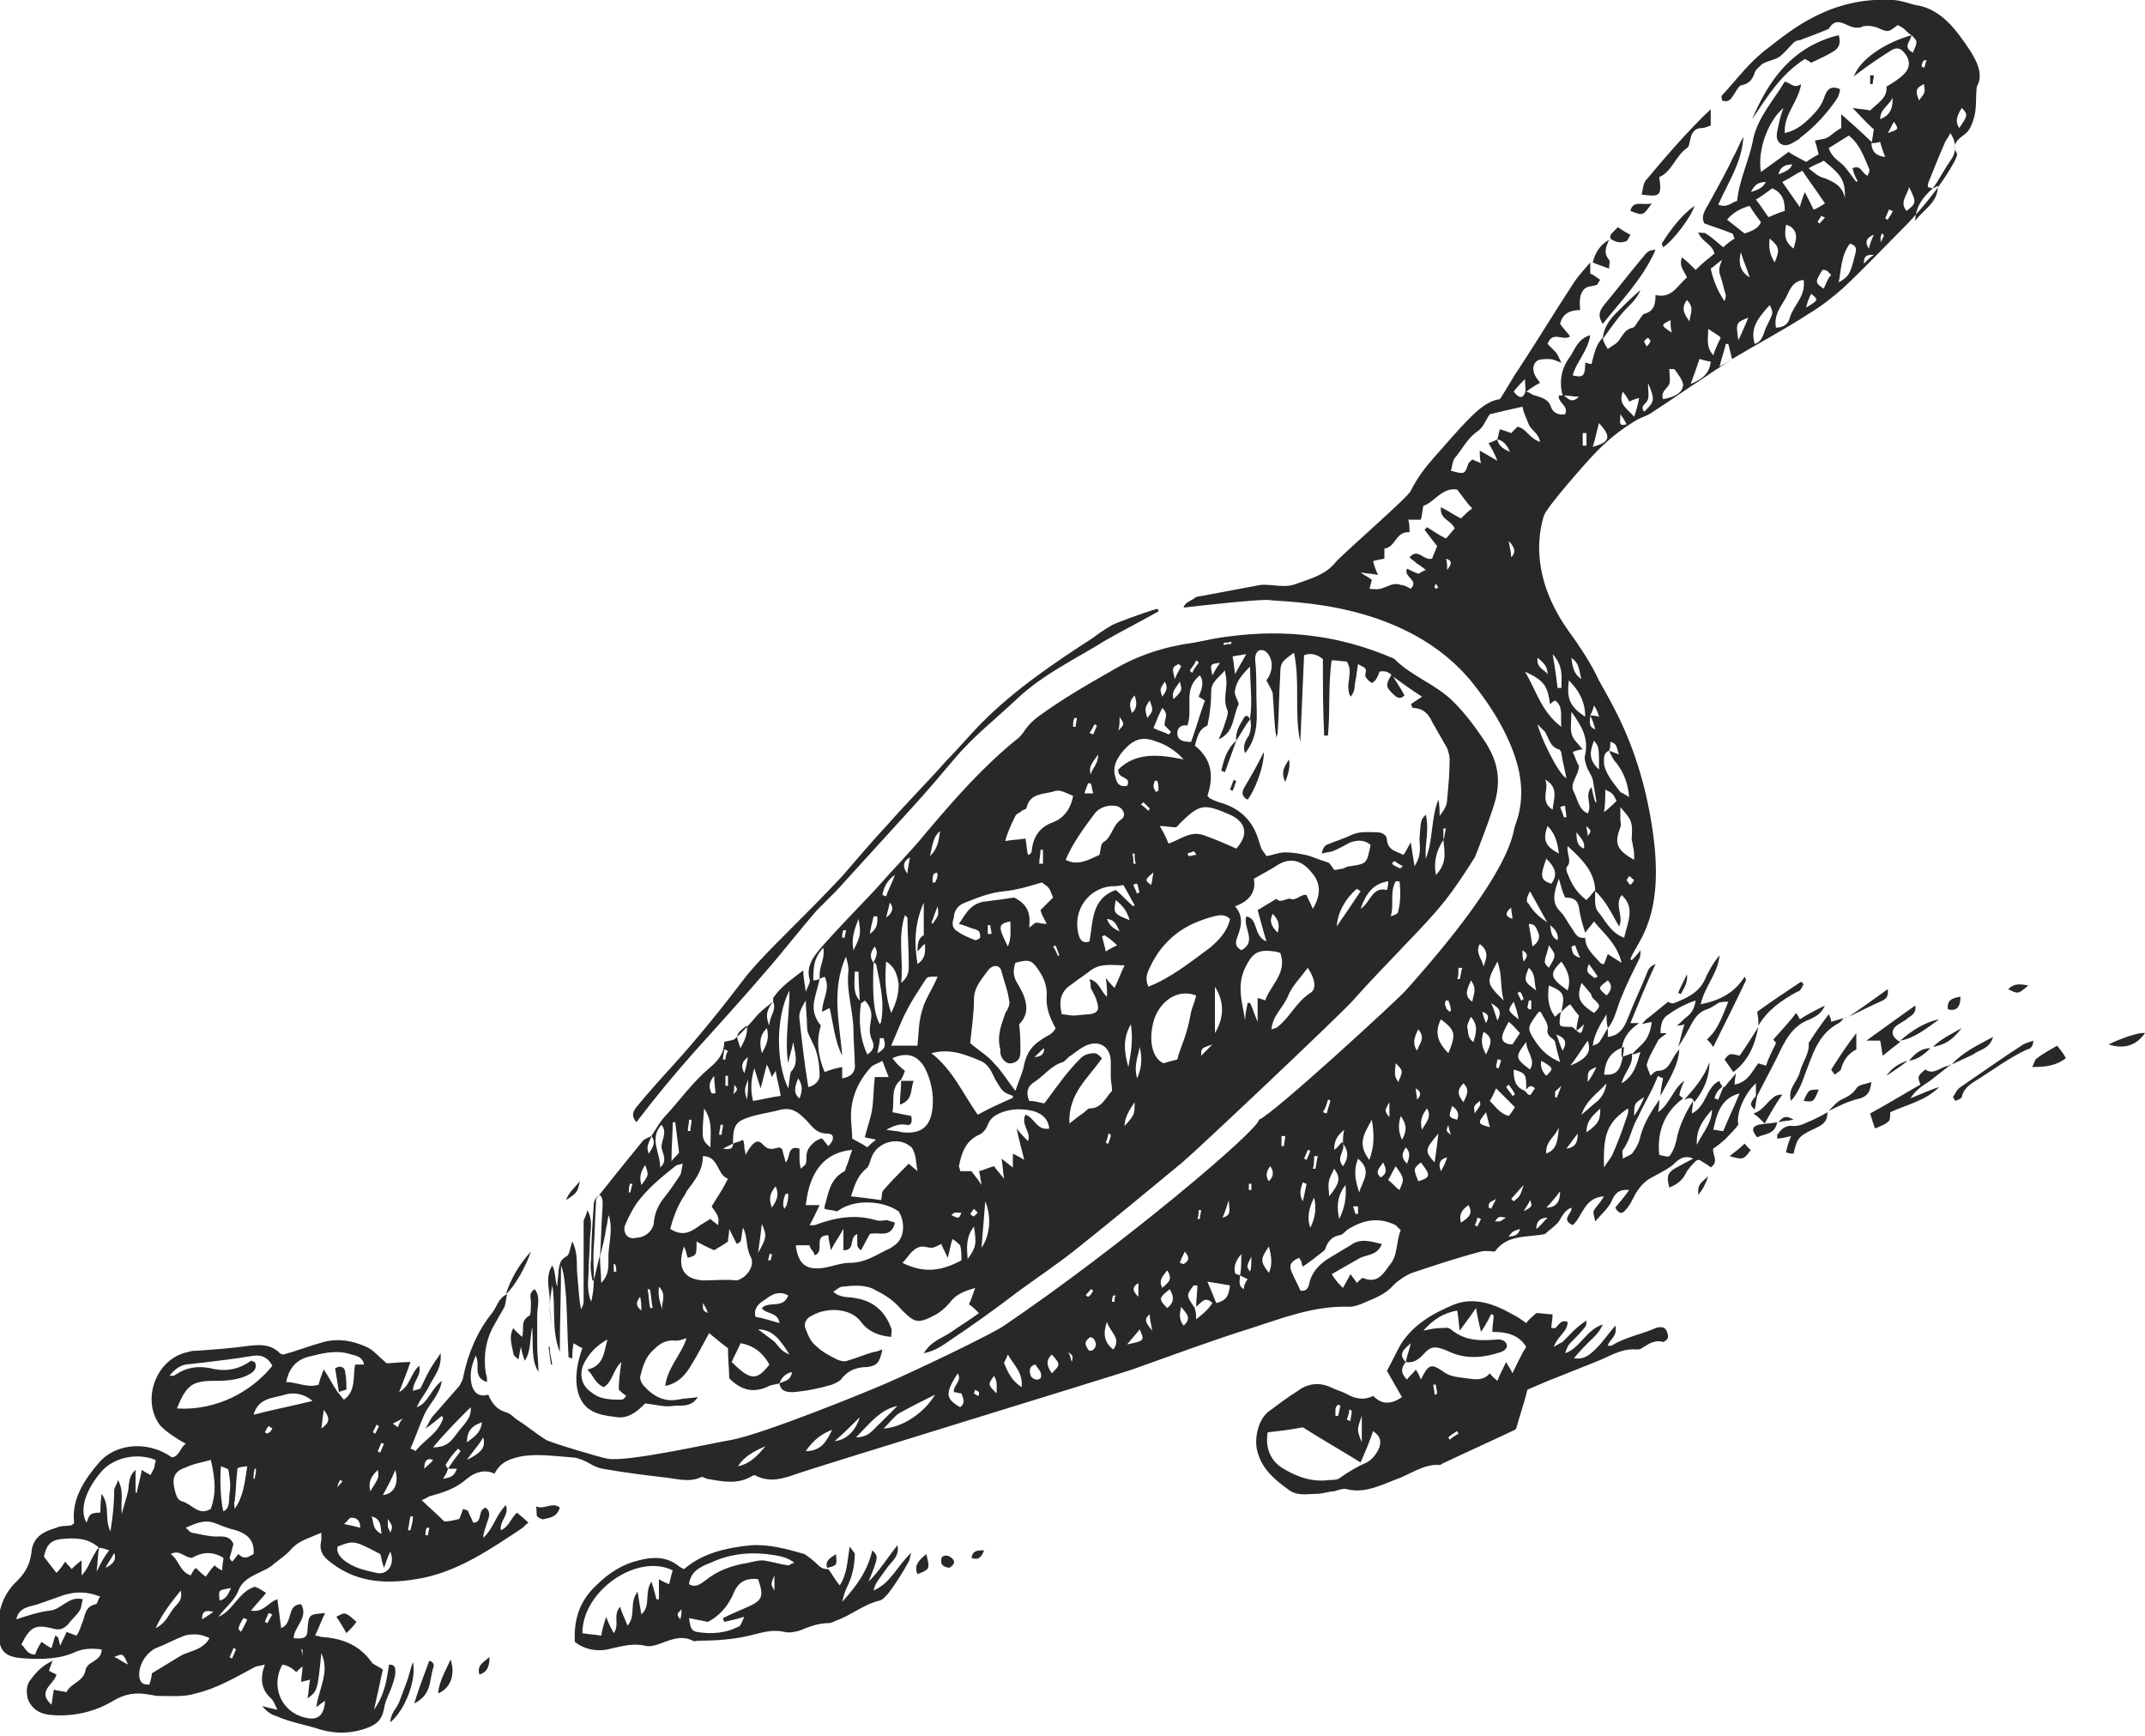 <?xml version="1.0" encoding="utf-8"?>
<!-- Generator: Adobe Illustrator 19.1.0, SVG Export Plug-In . SVG Version: 6.00 Build 0)  -->
<svg version="1.1" id="_x2014_ÎÓÈ_1" xmlns="http://www.w3.org/2000/svg" xmlns:xlink="http://www.w3.org/1999/xlink" x="0px"
	 y="0px" viewBox="60 -44.3 170.9 138.3" style="enable-background:new 60 -44.3 170.9 138.3;" xml:space="preserve">
<style type="text/css">
	.st0{fill:#282828;}
</style>
<g>
	<path class="st0" d="M195,43.6L195,43.6C195,43.5,195,43.5,195,43.6C195,43.5,195,43.5,195,43.6L195,43.6z"/>
	<path class="st0" d="M216.1-41.5c-0.9-1.2-2-2.2-3.5-2.4c-0.1,0-1.2-0.4-1.8-0.4c-5-0.3-8.2,2.5-9.9,3.8c-1.5,1.1-2.5,2.5-3.7,3.8
		c-0.1,0.1,0,0.2,0,0.4c0.5,0.2,0.7-0.1,0.9-0.4c0.2-0.3,0.4-0.7,0.6-0.8c0.6-0.1,0.9-0.4,1.1-1c0.1-0.3,0.4-0.5,0.6-0.7
		c0.5-0.3,1-0.3,1.4-0.6s0.7-0.7,1.1-1.1c0.1-0.1,0.3-0.2,0.5-0.2c0.8-0.3,1.6-0.6,2.3-0.9c0.7-1.2,1.5,0,2.3-0.1
		c0.1,0,0.3,0,0.4-0.1c0.5-0.1,1,0,1.4,0.2c0.7,0.3,0.7,0.2,1.4-0.3c0.2,0.1,0.4,0.2,0.5,0.3c0.2,0.2,0.4,0.4,0.6,0.5l0,0l0,0
		c0.5,0.5,0.5,0.5,0.1,1.4c-0.3-0.2-0.6-0.4-0.3-0.9c0.1-0.2,0.2-0.4,0.2-0.5l0,0l0,0c-2.1,0.6-4.1,1.9-4.6,3.3
		c0.2-0.2,0.4-0.3,0.5-0.4c0.8-0.6,1.7-1.2,2.5-1.7c0.5-0.3,0.8-0.1,1.1,0.3c0.4,0.5,0.4,1.1-0.1,1.6c-0.4,0.4-0.9,0.7-1.4,1
		c0.1,0.9-0.7,1.3-1.3,1.9c-0.4-0.1-0.8-0.1-1.4-0.2c0.7,0.7,1.2,1.3,1.7,1.7c-0.1,0.5-0.1,0.8-0.2,1.1l0,0l0,0c0.2,0,0.4,0,0.7-0.1
		c0.1,0.4,0.2,0.7,0.4,1.2c-0.9-0.1-1.1-0.6-1.1-1.2l0,0l0,0c-0.7-0.7-1.5-1.4-2.4-2.2c0,0.5,0,0.8,0,1.1c-0.4,0.2-0.7,0.5-1,0.7
		c-0.3,0.2-0.7,0.2-1.1,0.3c0.1,0.3,0.2,0.7,0.3,1.1c-0.4,0.2-0.7,0.4-1,0.6c-0.5-0.3-1-0.5-1.4-0.8c-0.8,0.6-1.5,1.1-2.2,1.6
		c-0.3-1.8,0.6-4.1,1.8-5.1c-0.2,0.5-0.3,0.9-0.4,1.4c-0.1,0.5-0.3,1,0.1,1.4c0.5,0.4,1,0,1.5-0.3c0,0,0.1,0,0.1-0.1
		c1.2-0.9,2.2-2,3-3.2c0.1-0.2,0.2-0.5,0.2-0.7c-0.7-0.3-1,0-1.2,0.5c-0.2,0.7-0.6,1.2-1.1,1.7c-0.6,0.6-1.2,1.1-2.1,1.3
		c-0.1-1.5,1.1-2.5,1.3-3.9c-0.6,0.4-0.8-0.1-1.3-0.2c-0.9,1.5-2.1,2.8-2.5,4.5c-0.3,1.7-1.1,3.2-1.3,5c-0.4,0.1-0.8,0.6-1.5,0.3
		c0.8-1.8,1.9-3.4,2-5.4c-0.3,0.5-0.5,1.1-0.8,1.6c-0.6,1.3-1.3,2.5-2,3.8c-0.3,0.5-0.6,1-0.3,1.5c0.8,0.3,1.5,0.5,2.2,0.8
		c0.1,0,0.1,0.2,0.2,0.4c-0.3,0.2-0.6,0.4-0.9,0.7c-0.5-0.4-0.9-0.8-1.4-1.1c-0.1-0.1-0.3,0-0.6-0.1c0.3,0.8,1.1,0.9,1.3,1.7
		c-0.5,0.4-1,0.8-1.5,1.3c-0.4-0.4-0.7-0.7-1.1-1c-0.1,0.3-0.1,0.6,0,0.8c0.1,0.3,0.3,0.5,0.4,0.8c-0.8,0.7-1.2,1.7-2.5,1.4
		c0,0.7-0.1,1.3-0.9,1.5c-0.2,0.1-0.3,0.4-0.5,0.6c-0.1,0.2-0.3,0.5-0.4,0.5c-0.6,0.1-0.8,0.6-1.1,1c-0.2,0.3-0.5,0.4-0.9,0.7
		c-0.2-0.3-0.3-0.5-0.4-0.8c0.5-0.7,1-1.4,1.5-2s1.2-1.1,1.5-1.9c-0.7,0.6-1.3,1.2-1.9,1.8c-0.6,0.6-1,1.2-1.1,2
		c-0.6,0.6-0.7,1.4-0.9,2.1c-0.2,0-0.3-0.1-0.5-0.1c0,1.1-0.2,1.2-1,1c0.3-1.1,1.2-1.9,1.4-3.2c-1,0.3-1.2,1.1-1.6,1.7
		c-0.7,0.9-0.9,2-0.6,3.1l0,0c0,0,0,0,0.1,0c0.4,0,0.7,0.1,1.2,0.1c-0.6,0.6-0.9,0.1-1.2-0.1h-0.1l0,0c-0.1,0-0.2,0-0.3,0
		c-0.1,0.6,0.8,0.8,0.5,1.5c-0.5,0.1-0.9-0.1-1.1-0.5c-0.2-0.7-0.7-0.8-1.3-1c-0.2,0-0.3-0.2-0.7-0.3c0.4-0.3,0.7-0.5,1.1-0.7
		c-0.2-0.3-0.3-0.4-0.4-0.6c-0.2-0.4-0.2-0.8,0.1-1.1c0.2-0.2,0.6-0.2,1-0.2c0.3,0,0.5,0.1,1,0.3c-0.2-0.4-0.3-0.7-0.5-0.9
		c-0.2-0.2-0.4-0.4-0.6-0.6c0.4-1.1,1.2-0.2,1.8-0.6c-0.3-0.4-0.6-0.7-0.8-1c0.2-0.9,0.9-1.1,1.6-1.1c-0.1-0.9,0-1.5,0.5-1.8
		c0.2-0.1,0.5-0.1,0.8-0.2c0.1,0,0.1-0.2,0.3-0.4c-0.3-0.2-0.5-0.4-0.8-0.5c0-0.3,0-0.6,0-0.9c-0.4,0.5-0.9,1-1.3,1.6
		c-1.5,2.3-2.9,4.6-4.4,6.9c-0.5,0.7-0.9,1.5-1.5,2.4c-0.9,0.1-1.7,0.8-2.4,1.5c-1,1-1.9,2.1-2.9,3.2c-0.7,0.8-1.3,1.6-1.8,2.6
		c-0.2,0.5-5.3,4.9-6,5.7c-0.8,1-2,1.3-3.1,1.7c-1,0.4-1.9,0-2.9,0.1c-1.6,0.3-3.2,0.6-4.8,0.9c-0.2,0-0.4,0.1-0.5,0.2
		c-0.3,0.2-0.7,0.3-0.8,0.7c0.8-0.1,6.2-0.7,6.8-0.6c1.4,0.2,11,0,16.3,6.7c1.1,1.4,2.1,2.9,2.8,4.5c1,2.2,1.4,4.5,0.5,6.8
		c-0.2,0.5,0,3.4-8.7,13.1c-0.5,0.6-10.6,9.9-11.7,10.3c0,0.8-11,10.1-20.3,16.4c-1,0.7-7.3,3.7-9.4,4.6c-1.6,0.7-9.7,4-12.3,4.5
		c-1.3,0.2-8.3,1.8-9.9,1.5c-0.6-0.1-4.6-1.3-4.9-1.5c-0.8-0.5-1.5-1.1-2.3-1.6c-0.3-0.2-0.5-0.5-0.9-0.6c-0.7-0.2-1.1-0.7-1.4-1.4
		c-0.7,0.2-1.1-0.1-1.3-0.7c-0.2-0.8-0.1-1.5,0.3-2.4c0.4,0.7-0.3,1.7,0.9,2.1c0-0.3,0-0.5-0.1-0.7c-0.2-1.4,0-2.7,0.7-3.9
		c0.3-0.5,0.5-0.9,0.8-1.4c0.1-0.3,0.1-0.6,0.2-1c-0.7,0.3-0.8,1-1.2,1.5c-1.2,1.5-1.9,3.2-2.3,5.1c0,0.2-0.2,0.5-0.3,0.7
		c-0.7,0.8-1.4,1.6-2.1,2.4c-0.2,0.2-0.3,0.5-0.6,1c0.6-0.4,0.9-0.7,1.3-1c0.1,0.1,0.1,0.2,0.1,0.2c-0.4,1.2-1.5,1.7-2.2,2.6
		c0,0-0.1-0.1-0.4-0.2c0.4-0.9,0.7-1.8,1.1-2.7c0.4-0.9,1.2-1.5,1.4-2.7c-0.9,0.7-1.1,1.8-2,2.1c0.3-0.7,0.8-1.2,1.1-1.9
		c0.4-0.7,0.9-1.3,0.8-2.4c-0.3,0.5-0.5,0.7-0.6,0.9c-0.4,0.6-0.7,1.3-1,1.9c-0.1,0.1-0.4,0.1-0.6,0.2c0-0.8,0.7-1.2,0.5-2
		c-0.7,0.6-0.7,1.6-1.6,2.1c0.3-0.8,0.6-1.5,0.9-2.4c-0.8,0-1.5,0.1-1.9,0.1c-0.7-0.6-1.1-1.1-1.6-1.3c-1.1-0.5-2.2-0.7-3.4-0.4
		c-1.1,0.3-2.1,0.7-3.2,1c0,0-0.2,0-0.3-0.1c-0.7-0.7-1.5-0.7-2.4-0.6c-1.4,0.2-2.8,0.3-4.2,0.4c-0.2,0-0.4,0-0.7,0.1
		c-2.6,0.5-3.8,3.9-2.2,5.9c0.3,0.3,0.7,0.6,1,0.8c0.3,0.2,0.6,0.4,1,0.6c-0.5,0.4-0.5,1-1.1,1.1c-1.8-1.3-4.4-1.2-5.8,0.4
		c-1.2,1.4-2.2,2.9-2,4.8c0,0.1-0.1,0.1-0.2,0.2c-0.4,0.1-0.8,0-1.2,0.2c-1,0.3-1.9,0.7-2,2c-0.1,0.8-0.4,1.5-1.1,2.2
		c-1.3,1.2-1.7,2.8-1.5,4.5c0.1,1.2,0.6,1.6,1.9,1.7c1.4,0.1,2.9,0.1,4.2-0.5c0.7-0.3,1.4-0.3,2.1-0.2c0,1-1.2,0.9-1.3,1.7
		c-0.2,0.9-1.2,1-1.5,1.7c-0.4-0.1-0.7-0.1-1-0.2c-0.1,0.4-0.1,0.7-0.2,1.2c-1.2-1.1,0.2-1.6,0.4-2.4c-0.2-0.1-0.4-0.2-0.6-0.3
		c0.1-0.3,0.2-0.6,0.3-0.8c-0.9,0.4-1.4,1-1.9,1.7c-0.2,0.4-0.2,0.8-0.1,1.3c0.3,0.8,0.9,1.2,1.7,1.3c1.8,0.2,3.6-0.2,5.1-1.1
		c1-0.6,1.9-0.7,2.9-0.5c0.2,0,0.4,0.1,0.7,0.1c1,0,2.1,0.1,3-0.2c1.7-0.4,3.2-1.3,4.7-2.1c0.2-0.1,0.5-0.1,0.8-0.2
		c-0.4,1.1-0.3,2,0.5,2.7c0.2,0.2,0.3,0.5,0.5,0.9c-0.5-0.1-0.9-0.2-1.2-0.3c0.3,0.4,0.7,0.7,1.1,0.8c1.1,0.5,2.4,0.7,3.6,1.1
		c1.1,0.3,2.1,0.3,3.2,0c1-0.3,1.6-0.6,1.8-1.7c0.1-0.7,0.5-1.3,0.7-2c0.1-0.3,0.2-0.6,0.2-0.9c0-0.3,0-0.6-0.5-0.6
		c-0.2,1.2-0.3,2.3-1.2,3.6c0.3-1.3,0.5-2.3,0.7-3.2c-0.4-0.3-0.8-0.4-0.9-0.6c-1-1.4-2.4-1.9-4-2c-0.1,0-0.2-0.1-0.5-0.1
		c0.3-0.6,0.5-1.2,0.8-1.8c-1.3,0.1-1.3,0.1-1.4,1.3c0,0.6-0.2,0.8-1.1,0.7c0-0.9,1.2-1.6,0.6-2.7c-1.2,0-0.6,1.5-1.6,1.9
		c-0.1-0.8-0.2-1.5-0.3-2.3C81.4,83.3,81,84.2,80,84c0.4-0.5,0.8-0.9,1.2-1.4c-0.3-0.2-0.6-0.4-0.9-0.5c-1.3,0.4-1.7,1.9-2.9,2.4
		c0.5-0.7,1.3-1.3,1.6-2.1c0.3-0.8,1-1.1,1.6-1.4c0.4-0.2,0.9-0.4,1.2-0.7c0.5-0.4,1.1-0.8,1.5-1.3c0.6-0.6,1.4-0.8,2.3-1.2
		c0,0.3,0,0.5,0,0.6c-0.2,0.8,0.1,1.3,0.8,1.8c2.2,1.7,4.7,1.7,7.3,1.2c2.9-0.6,5.4-2.3,7.8-3.9c0.2-0.1,0.3-0.3,0.6-0.5
		c-0.4-0.4-0.7-0.6-0.9-0.8c-0.5,0.4-0.6,1.1-1.3,1.4c-0.1-0.8,0.7-1.2,0.4-2c-0.8,0.8-1,1.9-1.8,2.6c0-0.4,0.2-0.8,0.3-1.2
		c0.2-0.5,0.3-0.9-0.1-1.2C98,76,98.5,77,97.7,77c-0.1-0.3-0.3-0.6-0.4-0.9c0-0.1-0.2-0.1-0.4-0.2c-0.1,0.3-0.2,0.5-0.3,0.8
		c-0.4,0.1-0.8,0.2-1.2,0.2c-0.6-0.6-1.2-1.1-1.8-1.7c0.3-0.1,0.4-0.2,0.6-0.3c1.1-0.3,2.1-0.6,3-1.4c0.6-0.5,1.4-0.8,2.2-0.4
		c0.5-1,1.3-1.2,2.2-1.4c1.3-0.2,2.6,0,4,0.1c0.3,0,0.5,0.1,0.8,0.2c0.5,0.2,1,0.6,1.6,0.7c1.7,0.3,3.3,0.5,5,0.7
		c0.9,0.1,1.9,0.4,2.8,0c0.1-0.1,0.3,0,0.5,0.1c1.2,0.2,2.4,0.5,3.6-0.2c0.1-0.1,0.3-0.1,0.4,0c1.1,0.5,2.1,0.2,3.2-0.2
		c1.4-0.5,24.9-7.7,26.7-8.3c3.1-1.1,6.3-2.3,9.5-3.3c2.5-0.8,5-1.8,7.8-1.7c0.3,0,0.6-0.1,0.9-0.2c0.9-0.4,1.9-0.7,2.6-1.5
		c0.4-0.4,1-0.8,1.5-1c1.8-0.6,3.6-1.2,5.5-1.7c0.4-0.1,0.8,0,1.1,0c1-1.4,2.6-1.1,4-1.4c0.3-0.3,0.8-0.6,1.1-1
		c0.3-0.5,0.5-0.9,1-1.1c0.1,0.5-0.9,0.9,0.1,1.4c0.8-0.7,0.9-2.2,2.5-2.3c-0.3,0.5-0.6,0.8-0.8,1.1c-0.1,0.2,0,0.4,0.1,0.9
		c0.5-0.6,1-1,1.3-1.6c0.2-0.5,0.5-1,1.4-0.9c-0.4,0.6-0.8,1-1.1,1.4c0.2,0.4,0.5,0.6,0.8,0.2c0.3-0.3,0.5-0.7,0.7-1.1
		c0.3-0.6,0.8-1.2,1.4-1.5c0.7-0.4,1.4-0.7,1.9-1.2c0.3-0.3,0.8-0.6,1.4-0.3c-0.6,0.3-1.1,0.6-1.5,0.8c-0.6,0.4-0.6,0.7-0.4,1.5
		c0.5-0.2,1-0.5,1.3-1.1c0.2-0.4,0.5-0.7,0.8-1c0.1-0.1,0.2-0.1,0.3-0.1c0.3,0.2,0.7,0.4,0.9,0.6c0.7-0.5,0.1-1,0.2-1.5
		c0.3-0.2,0.7-0.5,1-0.8s0.7-0.7,1-1.1c-0.2-0.9,0.5-2.5,1.4-3.3c0,0.3,0,0.7,0,1c-0.5,0.6-0.5,0.7-0.1,1.1c0.1-0.4,0.1-0.7,0.2-1.1
		c0.5-1,1.1-2.1,1.6-3.1c0.6-1.3,1.2-2.5,2.6-3c0.4-0.2,0.9-0.4,1.2-1.1c-0.8,0.4-1.4,0.7-2,1.1c-0.1-0.2-0.2-0.4-0.3-0.5
		c-0.6,0.8-1.2,1.4-1.8,2.1c0,0.1,0.2,0.2,0.2,0.3c-0.3,0.6-0.6,1.2-0.8,1.8c-0.2-0.1-0.4-0.1-0.6-0.2c-0.5,0.6-0.8,1.5-1.9,1.7
		c0-0.4,0.1-0.7,0.1-0.9c-0.3,0.4-0.6,0.7-0.9,1.1l0,0c0,0,0,0-0.1,0c-0.1,0.3-0.3,0.7-0.4,1c-0.1,0-0.2-0.1-0.3-0.1
		c0.1-0.4,0.3-0.7,0.6-0.9c0,0,0,0,0-0.1l0,0c-0.1-0.1-0.2-0.3-0.2-0.4c-1.1,0.5-1,2-2.2,2.6c0-0.4,0.1-0.7,0.1-1
		c-0.5,0.7-1.2,2.2-1.3,3c-0.1,0.4-0.2,0.8-0.4,1.1c-0.2,0.4-0.2,0.4-1,0.2c-0.2-1.8,0.4-3.4,1.9-4.5c-0.1-0.1-0.3-0.2-0.3-0.3
		c0.1-0.4,0.2-0.7,0.4-1.1c-0.9,0.6-1.1,1.8-2.1,2.5c0.1-0.4,0.1-0.7,0.1-1c-0.6,0.9-1.2,1.8-1.5,2.9c-0.1,0.5-0.3,0.9-0.6,1.3
		c-0.1,0.2-0.5,0.3-0.8,0.5c0-0.3-0.1-0.6,0-0.7c0.6-0.8,0.7-1.8,1.2-2.6c0.4-0.9,0.9-1.7,1.3-2.6c0.1-0.2,0.2-0.5,0.3-0.7
		c0.1,0.1,0.2,0.1,0.4,0.2c-0.1,0.5-0.2,1-0.2,1.4c0.6-1.2,1.4-2.3,1.5-3.7l0,0l0,0l0,0c-0.2,0.2-0.4,0.5-0.5,0.7
		c-0.3,0.5-0.5,1-1.2,1c-0.2,0-0.4,0.2-0.6,0.4c-0.1-0.3-0.3-0.7-0.3-0.9c0.2-0.7,0.6-1.3,0.9-1.9c0.1-0.2,0.5-0.4,0.7-0.6
		c-0.1,0-0.3,0-0.5,0c0-0.6,0.1-1.1,0.5-1.4c0.7-0.5,1.4-0.9,2.3-1.2c-0.1,0.6-0.3,1-0.7,1.3c-0.3,0.2-0.5,0.5-0.8,0.7
		c0.2,0,0.3,0,0.6-0.1c-0.2,0.6-0.3,1.2-0.5,1.8l0,0c0.4-0.6,0.8-1.3,1.1-1.9c0.3-0.5,0.6-0.9,1.2-1.1c0.3-0.1,0.6-0.3,0.9-0.5
		c0.2-0.1,0.5-0.1,0.8-0.1c-0.5,1.2-0.8,2.2-1.7,3c0.2,0.2,0.3,0.3,0.5,0.6c0.9-1.8,1.8-3.6,2.6-5.3c0-0.1,0-0.1-0.1-0.3
		c-0.8,1.3-2,1.9-3.5,2.2c0.3-1.4,1.4-2.5,1.5-3.9c-0.5,0.6-0.9,1.3-1.2,2c-0.5,1-1.4,1.4-2.4,1.8c-0.2,0.1-0.5-0.1-0.5-0.1
		c-0.6,0.5-1.1,0.9-1.6,1.3c-0.2,0.1-0.3,0.3-0.5,0.5c0.2-0.1,0.5-0.1,0.8-0.2c-0.1,0.9-0.4,1.5-1,2c-0.2,0.2-0.4,0.4-0.6,0.6l0,0
		c0.2,0,0.4-0.1,0.7-0.2c-0.3,1-0.5,1.9-1.5,2.5c0.2-0.9,1-1.5,0.8-2.4l0,0l0,0l0,0c-0.2,0.1-0.5,0.2-0.8,0.3
		c-0.1-1.3,0.5-2.1,1.4-2.7c-0.2,0-0.3,0-0.7,0c0.7-1.7,1.3-3.2,2-4.7c-0.3,0.1-0.5,0.3-0.6,0.5c-0.5,1.3-1.1,2.5-1.6,3.8
		c-0.3,0.8-0.7,1.4-1.6,1.5c0-0.3,0-0.5,0-0.7l0,0c-0.2,0.3-0.4,0.7-0.6,1c-0.1,0.2-0.3,0.3-0.6,0.4c0.1-0.9,0.6-1.7,1.1-2.5
		c0,0.4,0,0.7,0.1,1.1l0,0l0,0l0,0c0.6-0.7,0.7-1.6,1.1-2.5c0.4-1,0.9-2,1.4-3c0.1-0.2,0.1-0.3,0.1-0.7c-0.3,0.4-0.5,0.6-0.7,0.8
		l-0.1-0.1c0.5-1.4,2.9-3.3,1.7-10.7c-1.1-7-3.8-10.5-4.4-11.9c-0.6-1.2-1.4-2.4-2.2-3.5c-0.4-0.6-3.4-4.5-2-9.2
		c0.2-0.7,3.6-4.5,3.8-4.7c1.1-1.2,2.3-2.2,3.7-3c0.4-0.2,0.8-0.3,1.2-0.6c1.4-0.9,2.8-1.9,4.2-2.8c0.7-0.5,1.4-0.9,2.1-1.4
		c2-1.2,4.1-2.3,6.1-3.6c1-0.6,1.9-1.3,2.8-2.1c1.7-1.6,3.4-3.4,5.1-5.1c1.4-1.5,2.7-3.1,3.7-4.9c0.1-0.2,0.3-0.6,0.2-0.7
		c-0.4-0.7,0.1-1.1,0.5-1.4c0.6-0.4,0.7-0.9,0.9-1.5c0.2-0.8,0.1-1.6,0.2-2.4C218.2-38.6,217.2-40,216.1-41.5z M83.6,88.9
		c0.2-0.2,0.4-0.4,0.6-0.5l0,0c0-0.1,0-0.1,0-0.2c-0.1-0.4-0.1-0.8-0.2-1.1h0.1c0,0.4,0,0.8,0,1.2c0,0.1,0,0.1,0,0.2l0,0
		c0,0.4-0.1,0.7-0.1,1.2c0.2-0.1,0.4-0.1,0.7-0.2c-0.1,0.5-0.1,1-0.2,1.5c0.8-0.6,0.8-0.6,1.1-3.6c0.7,1.5-0.2,2.8-0.4,4.3
		c0.4-0.3,0.5-0.4,0.7-0.5c-0.1,1.5-0.9,1.6-2,1.2c-1.6-0.6-2.3-2.5-1.4-4.1C83,88.4,83.3,88.6,83.6,88.9z M81.4,84.2
		c0.1,0,0.2,0.1,0.3,0.1c-0.1,0.2-0.3,0.5-0.4,0.7c-0.1,0-0.1-0.1-0.2-0.1C81.2,84.7,81.3,84.4,81.4,84.2z M79,85.4
		c0.1-0.3,0.2-0.5,0.4-0.8c0.1,0,0.2,0.1,0.3,0.1c-0.1,0.3-0.3,0.6-0.5,1C79.1,85.6,79,85.5,79,85.4z M78.6,87c0.1,0,0.1,0,0.2,0.1
		c-0.1,0.2-0.2,0.5-0.3,0.7c-0.1,0-0.1,0-0.2-0.1C78.4,87.5,78.5,87.2,78.6,87z M90,69.2c0.1,0,0.1,0.1,0.2,0.1
		c-0.1,0.2-0.2,0.4-0.3,0.6c-0.1,0-0.1-0.1-0.2-0.1C89.8,69.6,89.9,69.4,90,69.2z M90.6,70.7c-0.1,0.2-0.2,0.5-0.3,0.7
		c-0.1,0-0.1,0-0.2-0.1c0.1-0.2,0.2-0.5,0.3-0.7C90.4,70.7,90.5,70.7,90.6,70.7z M84.5,63.8c1.2-0.3,2.3-0.6,3.5-0.2
		c0.4,0.1,0.9,0.2,1,0.8c-0.2,0-0.4,0-0.7,0c-0.2,0.9,0.1,2.1-0.9,2.8c-0.2-0.2-0.3-0.4-0.5-0.6l0,0l0,0l0,0
		c-0.4-0.6-0.7-1.2-1.1-1.8c-0.1,0.2-0.4,1-0.4,1.2c-0.9,0.3-1.7-0.2-2.6-0.2C83,64.8,83.5,64.1,84.5,63.8z M89.5,74.5
		c-0.2-0.9,0.2-1.3,0.6-1.7C90.2,73.4,90.2,73.4,89.5,74.5z M90.4,77.9c-0.8-0.4-0.6-1-0.8-1.4C90.4,76.7,90.3,77.3,90.4,77.9z
		 M88,76.6c0.5,0,0.7,0.3,0.7,0.8c-0.4-0.1-0.8-0.2-1.3-0.3C87.7,76.9,87.8,76.6,88,76.6z M86.9,74.2C86.9,74.2,86.8,74.2,86.9,74.2
		c0-0.3,0.1-0.4,0.2-0.6c0.1,0,0.1,0.1,0.2,0.1C87.1,73.9,87,74,86.9,74.2z M74.1,67.9c0.4-1,0.8-1.9,1.8-2.1
		c0.4-0.1,0.9-0.1,1.3-0.1c1,0,2-0.1,2.8-0.6c0.3-0.2,0.5-0.5,0.3-0.9c-0.1,0-0.2-0.1-0.3-0.1c-1,0.7-2,0.9-3.2,0.6
		c-1-0.2-1.9-0.1-2.8,0.5c-0.1,0.1-0.2,0.1-0.5,0.1c0.4-0.5,0.8-0.8,1.3-0.9c1.8-0.2,3.6-0.4,5.4-0.7c0.7-0.1,1.2,0.2,1.5,0.8
		C80.1,66.5,77.3,68.1,74.1,67.9z M78.2,72.8c0.1,0.6,0.2,1.2,0.1,1.8c-0.1,0.5,0.1,1.2-0.5,1.5c-0.2-0.7-0.3-2.3-0.2-3.6
		C77.8,72.6,78.2,72.7,78.2,72.8z M74.8,72.6c0.6-0.3,1.3-0.4,2-0.6c0.4,1.8,0.4,2.7,0,3.9c-1,0.6-1.5-0.4-2.3-0.6
		c-0.4-0.1-0.5-0.6-0.6-1C73.7,73.4,73.9,72.9,74.8,72.6z M68.1,72.9c1-1.1,2.8-1.5,4.3-0.9c0,0.2-0.1,0.4-0.1,0.6
		c-0.1,0.2-0.2,0.4-0.3,0.6c-0.2-0.1-0.4-0.2-0.7-0.4c-0.1,0.6-0.3,1.2-0.4,1.8h-0.1c0-0.5,0-1.1,0-1.8c-0.6,0.5-0.5,1.2-0.6,1.7
		c-0.1,0.5-0.3,1-0.5,1.8c-0.1-1,0.2-1.8-0.3-2.7c-0.1,0.4-0.3,0.6-0.3,0.8c0,1-0.1,2-0.3,3.3c-0.5-1,0-2-0.7-3
		C68,75.4,68,75.8,68,76.2c-0.2,0-0.5,0-0.7,0.1c-0.2,0.1-0.3,0.4-0.4,0.7C66.3,76,66.8,74.4,68.1,72.9z M74.4,82.4
		c0.2,0.9-0.4,1.1-0.7,1.6c-0.3,0.4-0.5,1-1.3,1.4C73,84.1,73.7,83.3,74.4,82.4z M67.6,83.5c-0.9,0.2-0.8,1-1.1,1.6
		c-0.1,0.3-0.2,0.6-0.4,0.9c-0.3-0.1-0.5-0.2-0.8-0.3c-0.1,0.3-0.3,0.6-0.5,1.1c-0.1-0.3-0.1-0.5-0.2-0.7c-0.1,0-0.1-0.1-0.2-0.1
		c-0.1,0.3-0.2,0.7-0.3,1c-0.4-0.2-0.6-0.4-0.8-0.5c-0.2,0.3-0.4,0.7-0.5,1c-0.7,0-0.8-0.6-1.1-0.8c0.7-1.4,1.1-1.6,2.4-1.3
		c0.6,0.2,1,0.1,1.4-0.4c0.3-0.4,0.7-0.7,0.9-1.1c0.1-0.2,0.1-0.5,0.2-0.8c-1.1-0.3-1.7,0.8-2.6,0.9c-0.9,0.1-1.8,0.4-2.7,0.7
		c0.2-1,1.1-1,1.7-1.2s1.1-0.4,1.7-0.6c1-0.4,2.1-0.5,3.3,0C67.8,83,67.8,83.5,67.6,83.5z M67.7,80.9c0.1-0.9,0.1-1.4,0.2-2l0,0
		c-0.2,0.3-0.4,0.6-0.6,1c-0.2,0.4-0.4,0.9-0.8,1.3c0-0.3,0-0.7,0-1.2c-0.4,0.3-0.6,0.5-0.8,0.7c-0.1-0.2-0.3-0.3-0.5-0.6
		c-0.2,0.3-0.4,0.6-0.7,0.9c-0.4-0.5-0.7-0.9-1-1.3c0.2-0.9,0.5-1.3,1.4-1.4c1.1-0.1,2.1-0.1,3,0.7l0,0l0,0l0,0
		c0.2,0,0.5,0.1,0.8,0.2C68.3,79.7,68.1,80.1,67.7,80.9z M69.1,87.7c0.7-0.3,0.7-0.3,1.1,0.6C69.6,88,69.4,87.8,69.1,87.7z
		 M68.4,80.6c0.2-0.4,0.5-0.8,0.7-1.2C69.3,80,69,80.3,68.4,80.6z M74.4,87.6c-0.8,0.5-1.5,0.9-2.3,1.4c0,0.2-0.1,0.6-0.2,0.9
		c-0.5,0-0.7-0.1-0.8-0.6c-0.1-0.9,0.5-1.9,1.3-2.3c0.8-0.3,1.5-0.7,2.3-1c0.3-0.1,0.6-0.1,0.9-0.1c0.3,0,0.7,0.1,1.1,0.3
		C76.1,87.2,75.1,87.2,74.4,87.6z M76.1,84.7c0-0.5,0.1-0.8,0.9-0.6C76.6,84.4,76.4,84.5,76.1,84.7z M76.4,81.3
		c-0.3-0.2-0.6-0.5-0.8-0.7c-0.2,0.2-0.3,0.4-0.4,0.6c-0.9-0.3-0.9-1.2-1.6-1.7c0.7-0.4,1.1,0.3,1.7,0.3c0.7-0.4,1.5-0.6,2.5,0
		c0,0.2-0.1,0.6-0.1,1c-0.2-0.1-0.4-0.2-0.6-0.4C76.8,80.7,76.6,81,76.4,81.3z M77.5,83.2c-0.1-0.9-0.1-0.8,0.9-1
		C78.2,82.7,78,83.1,77.5,83.2z M80.2,79.5c-0.4,0.2-0.7,0.5-1.2,0c-0.2,0.2-0.3,0.4-0.5,0.6c-0.1-0.1-0.2-0.2-0.2-0.3
		c0.1-0.4,0.2-0.7,0.3-1.1c-0.3-0.7-0.9-0.6-1.4-0.6c-0.6,0-1.3-0.2-1.9-0.3c-0.1,0-0.3-0.2-0.5-0.4c0.9-0.4,1.6-0.7,2.5-0.3
		c0.5,0.2,1,0.4,1.5,0.5C79.7,77.9,80.3,78.4,80.2,79.5z M78.7,75.9c0-0.2-0.1-0.4,0-0.6c0.1-0.8,0.1-1.6,0.2-2.4
		c0-0.3,0-0.3,0.8-0.4C79.5,73.8,79.4,74.9,78.7,75.9z M80.3,73.5h-0.1c0-0.3,0-0.5,0.1-0.8h0.1C80.4,73.1,80.3,73.3,80.3,73.5z
		 M81.3,69.9l-0.2-0.1c0.1-0.2,0.2-0.4,0.3-0.5c0.1,0.1,0.2,0.1,0.3,0.2C81.6,69.7,81.5,69.8,81.3,69.9z M80.2,68.4
		c0.4-1.4,1.6-1.3,2.5-1.6c0.7-0.2,1.5-0.1,2.2,0.5C83.3,67.7,81.7,68,80.2,68.4z M85.8,68c0.5,0.7,0.5,1-0.2,1.5
		C85.7,68.9,85.7,68.6,85.8,68z M90,81c-0.9-0.2-1.9-0.4-2.7-1.1c-0.3-0.3-0.5-0.6-0.4-1c1.3-0.5,1.3-0.5,3.4,0.6
		c0.1,0.3,0.1,0.6,0.3,1.1c0.2-0.6,0.3-0.9,0.5-1.3C91.5,80.3,90.9,81.2,90,81z M91.1,77.8c-0.1-0.3-0.2-0.4-0.2-0.5s0-0.3,0-0.6
		C91.3,77.3,91.3,77.3,91.1,77.8z M90.5,74.8c0.4-0.7,0.7-1.3,1-2C91.8,73.9,91.4,74.7,90.5,74.8z M92.7,77.6c-0.1,0-0.1,0-0.2,0
		c0.1-0.4,0.1-0.7,0.2-1.1c0.1,0,0.1,0,0.2,0C92.9,76.9,92.8,77.2,92.7,77.6z M91.7,69.4c-0.1-0.1-0.3-0.2-0.4-0.3
		c0.2-0.1,0.4-0.2,0.8-0.4C91.9,68.9,91.8,69.1,91.7,69.4z M94,77.4c0.1,0,0.1,0,0.2,0c0,0.2-0.1,0.4-0.1,0.6c-0.1,0-0.1,0-0.2,0
		C93.9,77.8,93.9,77.6,94,77.4z M93.8,72.7c0-0.6,0.2-0.9,0.7-0.7C94.4,72.2,94.1,72.4,93.8,72.7z M95.7,72.7L95.7,72.7
		c0.2,0,0.4,0,0.7,0c-0.2,0.6-0.5,0.7-1.1,0.8C95.5,73.2,95.6,73,95.7,72.7C95.7,72.8,95.7,72.8,95.7,72.7L95.7,72.7
		c-0.1-0.1-0.2-0.3-0.2-0.3c0.3-0.5,0.6-0.9,1-1.3c0.1,0.1,0.1,0.1,0.2,0.2C96.4,71.7,96,72.2,95.7,72.7L95.7,72.7z M96.4,69.9
		C96,70.4,95.7,71,94.5,71c1-1.2,2-2.2,3-3.2C97.6,68.7,96.9,69.2,96.4,69.9z M97.2,72c0.4-0.6,0.9-1.1,1.3-1.8
		C98.7,71,98.4,71.4,97.2,72z M97.2,70.6c0-0.8,0.3-1.3,1.2-1.6C98.3,69.9,97.7,70.2,97.2,70.6z M118.8,72.5
		c0.5-0.8,1.3-1.2,2.2-1.6C120.4,71.6,119.8,72.3,118.8,72.5z M124.2,71.3c0.6-0.9,1.3-1.4,2.1-1.7
		C125.9,70.4,125.5,71.3,124.2,71.3z M126.5,70.5c0.7-0.6,1.3-1.2,2-1.9C128.2,69.6,127.5,70.4,126.5,70.5z M128.2,70.2
		c1.1-1.1,1.9-2.2,3.3-2.5c-0.5,0.5-0.9,0.9-1.4,1.4C129.6,69.5,129.3,70.2,128.2,70.2z M130.4,69.5c0.5-0.5,0.8-0.9,1.2-1.2
		c0.9-0.5,1.9-1,2.9-1.5C133.6,68.3,131.9,69.4,130.4,69.5z M136.5,67.8c-1.2-0.7-1.2-1.1-0.2-2.7c0.4,0.6-0.4,1-0.3,1.5
		c0.2,0,0.4,0.1,0.6,0.1C136.8,67.2,136.9,67.5,136.5,67.8z M137.9,66.9c-0.1-0.1-0.2-0.1-0.3-0.2c0-0.1,0.1-0.2,0.1-0.3
		c0.1,0.1,0.2,0.1,0.3,0.2C138,66.8,138,66.9,137.9,66.9z M139.4,66.7c-0.7-0.7-0.7-0.7-0.2-1.4C139.5,65.8,139.4,66.2,139.4,66.7z
		 M141.4,66.2c-0.8-0.5-1.1-1.2-1.4-1.9c0-0.1,0.2-0.4,0.3-0.7C140.8,64.5,141.5,65,141.4,66.2z M142.6,65.6c-0.2,0-0.5-0.2-0.5-0.4
		c-0.1-0.3-0.1-0.7,0.4-0.8c0.1,0.2,0.3,0.4,0.4,0.6C143,65.3,143,65.6,142.6,65.6z M143.8,65.1c-0.4-0.6-0.5-1,0-1.5
		C144.5,64.4,144.5,64.4,143.8,65.1z M145.4,64.2c-0.1-0.2-0.1-0.5-0.3-0.8C145.5,63.7,145.5,63.7,145.4,64.2z M147,63.3
		c-0.1,0-0.3,0-0.3-0.1c-0.3-0.4-0.3-0.7,0.2-1c0.1,0.1,0.2,0.1,0.2,0.1C147.4,62.7,147.4,63,147,63.3z M146.7,59
		c-0.1,0-0.1-0.1-0.2-0.1c0.1-0.2,0.3-0.3,0.4-0.5c0.1,0,0.1,0.1,0.2,0.1C147,58.7,146.9,58.9,146.7,59z M148.7,63.2
		c-0.8-0.6-0.8-1.4-0.5-2.2C148.4,61.8,149.4,62.3,148.7,63.2z M148.8,59.4c-0.1,0-0.1,0-0.2,0c0-0.2,0-0.3,0.1-0.5c0,0,0.1,0,0.2,0
		C148.8,59,148.8,59.2,148.8,59.4z M149.8,62.8c0.4-0.5,0.7-0.8,1-1.2C151.2,62.5,151.2,62.5,149.8,62.8z M150.7,59
		c-0.4-0.4-0.6-0.7,0-1.1C150.7,58.3,150.7,58.7,150.7,59z M155.5,52.1c0.1,0,0.1,0,0.2,0c0,0.2-0.1,0.4-0.1,0.7c-0.1,0-0.1,0-0.2,0
		C155.5,52.6,155.5,52.4,155.5,52.1z M153,56.9c0.5,0.8,0,1-0.4,1.4C152.3,57.7,152.6,57.4,153,56.9z M151.8,61.7
		c-0.5-0.6-0.7-0.9-0.2-1.3C151.6,60.7,151.7,61.1,151.8,61.7z M153,59.9c-0.7-0.7-0.7-0.8,0.2-1.5C153.6,59.1,153.5,59.5,153,59.9z
		 M154.3,61.3c-0.4-0.5-0.3-1-0.2-1.5C154.5,60.3,155,60.7,154.3,61.3z M154,56.3c0.1-0.3,0.2-0.5,0.4-0.9c0.5,0.6,0.2,0.8-0.1,1
		C154.2,56.4,154.1,56.3,154,56.3z M155.3,60.8c0-0.3,0-0.6-0.1-0.8l0,0c0,0,0,0,0-0.1c-0.7-1-0.7-1-0.1-1.8c0,0,0.1,0,0.3,0
		c0,0.6-0.1,1.1-0.1,1.7l0,0l0,0c0.4-0.3,0.7-0.9,1.3-0.3C156.2,60.1,155.8,60.4,155.3,60.8z M156.9,59.5c-0.2-0.5-0.4-1-0.7-1.7
		c0.7,0.1,1.2,0.2,1.8,0.3C157.9,58.8,157.8,59.3,156.9,59.5z M157.9,51.3c0,0.7,0.3,1.2-0.5,1.4C157.6,52.3,157.7,51.9,157.9,51.3z
		 M159.1,58.4c-0.5-0.3-0.3-0.7-0.3-1.1l0,0l0,0c-0.2-0.1-0.4-0.1-0.4-0.2c-0.1-0.5,0-0.9,0.5-1.5c0,0.7,0,1.2-0.1,1.7l0,0l0,0
		c0.2,0.1,0.4,0.2,0.6,0.3C159.2,57.9,159.1,58.1,159.1,58.4z M159.6,57c-0.3-0.4-0.3-0.4,0.1-1.2C159.7,56.4,159.7,56.7,159.6,57z
		 M159.5,50.5c0-0.2,0-0.4,0-0.5c0.1,0,0.1,0,0.2,0c0,0.2,0,0.4,0,0.5C159.7,50.5,159.6,50.5,159.5,50.5z M161.1,57.1
		c-0.7-0.9-0.7-1.1,0-2.1C161.3,55.8,161.4,56.4,161.1,57.1z M175.2,35.4c0.1,0,0.1,0,0.2,0c0.1,0.3,0.2,0.5,0.2,0.8l-0.1,0.1
		c-0.1-0.1-0.3-0.2-0.3-0.4C175.1,35.7,175.1,35.6,175.2,35.4z M174.8,36.9c1.2,0.9,1.2,1.2,0.6,2.7
		C174.5,38.7,174.3,37.9,174.8,36.9z M173,37.7c0.6,0.7,0.1,1.1-0.1,1.7C172.5,38.8,172.7,38.3,173,37.7z M172.8,42.4
		c0.5,0.3,0.4,0.6,0.1,0.9C172.9,43,172.8,42.7,172.8,42.4z M171.2,40.4c0.6,0.6,0.6,0.6,0.2,1.5C171.1,41.4,171.1,41.4,171.2,40.4z
		 M171.6,44.6c0.5,0.7,0.5,1.2,0.1,1.9C171.4,45.8,171.4,45.3,171.6,44.6z M170.7,43.5c0,0.4,0,0.8,0,1.2
		C170.3,44.2,170.3,44.2,170.7,43.5z M170.2,48.3c0.3,0.6,0.3,0.9-0.2,1.2C169.5,49,169.9,48.8,170.2,48.3z M169.3,44.9
		c0.2,1.2,0.2,2.1-0.2,3.2C168.1,46.8,168.7,46,169.3,44.9z M168.2,48c1.2,1,0.3,1.8,0.1,2.7C168,49.8,167.8,49,168.2,48z
		 M167.1,45.7c-0.1,0.4-0.1,0.7-0.1,1l0,0v0.1c0.4,0.5,0.5,1.1,0,1.8c-0.6-0.7,0.2-1.2,0-1.8c0,0,0-0.1-0.1-0.1l0,0
		c-0.2,0.2-0.3,0.4-0.6,0.6C166.3,46.6,166.5,46.2,167.1,45.7z M168.2,51.8c0,0.2,0,0.4,0,0.6c-0.1,0-0.1,0-0.2,0
		c-0.1-0.2-0.1-0.4-0.2-0.6C167.9,51.8,168.1,51.8,168.2,51.8z M167.2,50.1c0.1,1.1-0.1,1.9-0.5,2.7C166.5,51.9,166.5,51,167.2,50.1
		z M165.8,43.3c0.1,0,0.1,0,0.2,0.1c-0.1,0.3-0.2,0.7-0.3,1c-0.1,0-0.2-0.1-0.3-0.1C165.6,44,165.7,43.7,165.8,43.3z M166.3,48.8
		c0.5,0.7,0.5,1.1-0.4,2.2C165.8,49.8,165.8,49.8,166.3,48.8z M164.7,47.8c0.1,0,0.2,0,0.3,0c-0.1,0.3-0.1,0.6-0.2,1
		c-0.1,0-0.1,0-0.2,0C164.7,48.5,164.7,48.2,164.7,47.8z M164.2,47.3c0.1,0,0.2,0.1,0.2,0.1c-0.1,0.2-0.2,0.5-0.3,0.7
		c-0.1,0-0.1-0.1-0.2-0.1C164,47.8,164.1,47.5,164.2,47.3z M164.4,53.5c-0.3-0.8-0.1-1.6,0.3-2.4C164.9,51.9,164.8,52.7,164.4,53.5z
		 M163.8,49.9c0.1,0,0.2,0.1,0.3,0.1c-0.1,0.5-0.2,1-0.3,1.4C163.5,50.9,163.6,50.4,163.8,49.9z M162.1,46.2c0.1,0,0.2,0,0.3,0
		c0,0.3-0.1,0.5-0.1,0.8c-0.1,0-0.1,0-0.2,0C162.1,46.7,162.1,46.5,162.1,46.2z M161.1,49.8c-0.3-0.4-0.2-0.8,0.1-1.2
		C161.5,49,161.5,49.4,161.1,49.8z M170.7,56.5c-0.5,0.7-1,1.5-2.1,1c-0.1,0-0.3,0.2-0.5,0.4c-0.1-0.2-0.3-0.4-0.5-0.7
		c-0.2,0.4-0.4,0.7-0.6,1.1c-0.3-0.3-0.6-0.6-0.9-1.1c0.7-0.4,1.4-0.8,2.1-1.2c0.6-0.4,1.5-0.2,1.9-1.2c-0.9-0.2-1.7-0.5-2.5,0.1
		c-0.5,0.3-1,0.6-1.5,0.9c-0.9,0.5-1.6,1.2-1.8,2.2c-0.1,0.4-0.3,0.6-0.7,0.5c-0.2-0.5-0.5-1-0.7-1.5c-0.2-0.5-0.1-0.8,0.6-1.1
		c0.1,0.1,0.1,0.2,0.2,0.3c0,0.1,0,0.2,0.1,0.4c0.6-0.4,1.1-0.8,1.6-1.2c0.2-0.1,0.2-0.3,0.3-0.5c0.2-0.4,0.5-0.7,1-0.8
		c0.2,0,0.4-0.2,0.6-0.4c1.2-0.8,2.5-1.1,3.9-0.4c0.1,0.1,0.2,0.2,0.4,0.4C171.2,54.7,171.4,55.7,170.7,56.5z M171.5,50.5
		c-0.3-0.2-0.5-0.5-0.9-0.8c0.2-0.3,0.3-0.6,0.6-1.1C171.9,49.6,171.9,49.6,171.5,50.5z M172.1,48.4c-0.5-0.5-0.4-0.8-0.1-1.3
		C172.4,47.5,172.3,47.9,172.1,48.4z M173,49.8c-0.4-1-0.4-1,0.2-1.5C174,49.3,174,49.5,173,49.8z M173.7,44
		c0.4,0.7-0.1,1.1-0.4,1.7C173.1,45,173.3,44.5,173.7,44z M174.6,46c-0.1,1-0.2,1.6-0.3,2.3C173.5,47.4,173.5,47.3,174.6,46z
		 M174.8,49c-0.3-0.8,0.1-1,0.5-1.1C175.2,48.2,175.1,48.5,174.8,49z M175.4,45.3c0,0.2,0.1,0.5,0.2,0.8
		C175.2,45.8,175.2,45.8,175.4,45.3z M176.4,53.1c-0.2-0.8,0.2-1.1,0.6-1.4C177.4,52.4,177,52.7,176.4,53.1z M176.1,44.9
		c-0.7-0.2-0.7-0.2-0.4-1.1C176.1,44.1,176.3,44.4,176.1,44.9z M177.7,53.4c-0.1,0-0.1-0.1-0.2-0.1c0.1-0.2,0.2-0.4,0.2-0.6
		c0.1,0,0.2,0.1,0.3,0.1C177.9,53,177.8,53.2,177.7,53.4z M176.6,43.5c-0.4-0.5-0.6-0.9,0-1.5C177.1,42.5,176.9,42.9,176.6,43.5z
		 M198.6,42.8c-0.4,1-0.9,2-1.3,3c-0.3,0-0.5-0.1-0.8-0.1C196.8,44.4,197.1,43.2,198.6,42.8z M196.4,44.1c0,1.1-0.8,1.9-1.2,2.8
		C195.1,45.7,195.7,44.9,196.4,44.1z M191,43.1c-0.2,0.5-0.4,0.9-0.8,1.5C190.2,43.6,190.2,43.6,191,43.1z M181.5-14.1
		c0,0.6,0.1,0.9,0,1.1c-0.2,0.5-0.5,0.4-0.9-0.1C180.9-13.5,181.1-13.7,181.5-14.1z M174.4,2.6c-0.1-0.1-0.1-0.1-0.1-0.2
		c0-0.1,0.1-0.1,0.1-0.2c0.1,0.1,0.1,0.2,0.2,0.3C174.5,2.5,174.5,2.6,174.4,2.6z M175.3,1.1c0-0.4,0-0.6-0.1-0.9
		C175.8,0.4,175.6,0.7,175.3,1.1z M176.4-3c-0.6-0.3-1-0.6-1.6-0.9c-0.1,1,0.8,1,1.1,1.7c-0.2,0.2-0.4,0.5-0.7,0.8
		c-0.6-0.3-1-0.6-1.5-0.9c-0.1,0.1-0.1,0.1-0.2,0.2c0.3,0.4,0.6,0.8,1,1.3c-0.1,0.3-0.3,0.7-0.4,1c-0.7,0.2-1.1-0.9-1.8-0.1
		c0.2,0.2,0.4,0.3,0.6,0.5c0.2,0.1,0.3,0.2,0.7,0.5c-0.3,0.1-0.5,0.3-0.6,0.3c-0.3-0.1-0.5-0.2-0.9-0.4c-0.3,0.7,1,0.9,0.3,1.6
		c-0.2-0.1-0.5-0.3-0.8-0.3c-0.2-0.1-0.5-0.1-0.8,0c-0.8,0.3-0.8,0.4-1.7,0.3c0.1-0.2,0.1-0.4,0.2-0.7c-0.2-0.2-0.5-0.3-0.9-0.6
		c0.6,0.1,0.9,0.1,1.4,0.2c-0.2-0.4-0.3-0.7-0.4-1.1c0.3-0.1,0.5-0.1,0.9-0.2c0-0.2,0-0.5,0-0.8c0.9-0.1,0.9-1.4,2-1.3
		c0-0.4,0-0.7-0.1-1c0.4,0,0.7,0,1,0c0.1-0.3,0.1-0.6,0.2-1.1c0.9-0.3,1.5-1.5,2.7-1.3c0.4,0.5,0.7,1,1.2,1.5
		C177-3.6,176.7-3.3,176.4-3z M181.9,26.7c0.5,0.9,1,1.8,1.5,2.7c0,0,0,0,0.1,0l0,0c0.4,0.3,0.7,0.7,0.6,1.2
		c-0.6-0.3-0.5-0.8-0.6-1.2l0,0c0,0,0,0,0-0.1c-0.7-0.4-1.3-0.9-1.7-1.6C181.5,27.5,181.7,27.1,181.9,26.7z M183.5,11.8
		c0.1-0.1,0.2-0.2,0.4-0.3c0.7,0.5,0.4,1.3,0.5,2.1c-1.6-1.2-2-2.9-2.9-4.4C183,9.9,183.3,10.3,183.5,11.8z M180.4,0.1
		c0-0.4-0.1-0.7-0.2-1.3C180.7-0.7,180.8-0.3,180.4,0.1z M182.5,8.1c0.5,0.4,0.8,0.7,0.8,1.3C183,9,182.4,8.9,182.5,8.1z
		 M182.5,13.4c0.3,0.3,0.4,0.4,0.6,0.6c0.3,0.5,0.4,1.2,1.1,1.4c0.1,0,0.2,0.2,0.2,0.3c0.1,0.7,0.3,1.4,0.4,2
		C184.1,17.3,182.7,14.3,182.5,13.4z M184.7,19.9c0,0.3,0.1,0.6,0.1,0.9c-0.1,0-0.1,0-0.2,0c-0.1-0.3-0.2-0.6-0.3-0.8
		C184.5,19.9,184.6,19.9,184.7,19.9z M183.1,17.8c1.1,0.6,0.7,1.5,0.6,2.4C182.6,19.5,183.5,18.5,183.1,17.8z M183.3,21.5
		c0.6,0.6,0.8,1.3,0.9,2.2C183.1,23.1,182.9,22.6,183.3,21.5z M183.6,26.1c-0.9-0.3-0.9-0.6-0.4-2C183.8,24.7,184.2,25.3,183.6,26.1
		z M185.6,37.8L185.6,37.8c0.2-0.1,0.4-0.3,0.6-0.5C186,38.1,186,38.1,185.6,37.8C185.6,37.8,185.5,37.8,185.6,37.8
		C185.5,37.8,185.5,37.8,185.6,37.8c-0.1-0.1-0.3-0.3-0.4-0.3c-1,0-1,0-0.9-0.8c0-0.1,0-0.2,0.1-0.4l0,0l0,0
		c-0.2,0.1-0.3,0.2-0.5,0.4c-0.6-0.8-0.6-1.6-0.5-2.5c1.2,0.5,1.3,0.7,1,2.1l0,0l0,0c0.2-0.2,0.4-0.4,0.7-0.6
		c0.3,0.4,0.5,0.7,0.7,0.9C185.7,37.1,185.6,37.4,185.6,37.8L185.6,37.8z M183.1,32.2c0-0.3,0.2-0.6,0.3-1.2c0.6,0.8,0.6,0.8,0,1.8
		C183.2,32.6,183,32.4,183.1,32.2z M184.9,34.6c-1.4-1-1.5-1.3-0.5-2.3C184.9,33,185.2,33.7,184.9,34.6z M182.6,30.1
		c0.1,0.4-0.1,0.7-0.5,1c-0.1-0.7-0.2-1.2-0.3-1.8C182.4,29.3,182.4,29.7,182.6,30.1z M181.8,32.8c0.6,0.5,0.4,1.2,0.6,1.8
		C181.4,33.9,181.4,33.8,181.8,32.8z M181.3,31.4c0.5,0.3,0.4,0.5,0.1,0.9C181.3,32,181.3,31.8,181.3,31.4z M181.8,35.4
		c0.1,0,0.1,0,0.2,0c0,0.2,0,0.5,0,0.7c-0.1,0-0.2,0-0.3-0.1C181.7,35.8,181.8,35.6,181.8,35.4z M182.6,36.3c0.1,0,0.2,0,0.2,0.1
		c0.2,0.4,0.6,0.9,0.5,1.3c-0.1,0.6,0.5,0.7,0.6,1c0.1,0.5,0.2,0.9,0.4,1.6c-1.2-0.5-1.7-1.2-2.2-2
		C181.7,37.6,181.7,37.5,182.6,36.3z M180.4,28c0,0.3,0.1,0.6,0.1,0.9C179.9,28.7,179.9,28.4,180.4,28z M181.4,35.3
		c-0.1,0-0.1,0.1-0.2,0.1c-0.1-0.2-0.2-0.4-0.3-0.6c0.1,0,0.1-0.1,0.2-0.1C181.3,34.9,181.3,35.1,181.4,35.3z M181.6,38.7
		c0,0.8,0.8,1.4,0.3,2.2C180.7,40,180.7,39.9,181.6,38.7z M182.3,42.4c-0.3,0.3-0.3,0.9-0.8,0.2c-0.8-0.3-0.9-0.9-0.9-1.7
		c1,0.3,1,0.4,1,1.6C181.7,42.4,181.9,42,182.3,42.4z M180.6,35.5c0.2,0.5,0.3,0.9,0.4,1.4C180.1,36.2,180.1,36.2,180.6,35.5z
		 M181.1,38c-0.2,0.3-0.4,0.6-0.6,0.9c-0.6,0-0.9-0.3-0.8-0.7c0.1-0.4,0.3-0.7,0.5-1.1C180.6,37.4,180.8,37.7,181.1,38z M179.6,40.2
		c-0.1,0.2-0.1,0.4-0.2,0.6c-0.1,0-0.1,0-0.2-0.1c0-0.2,0.1-0.4,0.1-0.6C179.5,40.1,179.5,40.1,179.6,40.2z M178.8,35.6
		c0.4,0.3,1,0.5,0.5,1.4C179.1,36.4,179,36,178.8,35.6z M180.7,43.9c-0.2,0.3-0.3,0.5-0.5,0.7c-0.7-0.2-1-0.7-1.5-1.2
		c0.2-0.3,0.3-0.6,0.5-1C179.8,43,180.2,43.4,180.7,43.9z M180,42.3c0.1-0.1,0.1-0.1,0.2-0.2c0.2,0.3,0.4,0.5,0.5,0.8
		c-0.1,0-0.1,0.1-0.2,0.1C180.4,42.8,180.2,42.6,180,42.3z M179.3,32.3c0.4,1,0.2,1.9,0.5,3.1C178.4,34,178.4,34,179.3,32.3z
		 M177.9,30.9c0.8,0.6,0.5,1.2,0.3,1.8C178.1,32.1,177.5,31.6,177.9,30.9z M178.4,37.2c-0.1-0.2-0.2-0.5-0.3-0.9
		C178.7,36.5,178.6,36.8,178.4,37.2z M178.2,37.9c0.9,0.5,0.5,1.1,0.2,1.8C178,39,178,38.5,178.2,37.9z M177.2,33.8
		c0.5,0.7,0.2,1.1,0.1,1.7C176.6,35,176.9,34.5,177.2,33.8z M178.4,44.3c0.1,0.4,0.2,0.8,0.3,1.2C177.7,45.2,177.7,45.2,178.4,44.3z
		 M176.9,37.5c0-0.2,0.1-0.4,0.3-0.8c0.6,0.7,0.4,1.3,0.2,2C176.9,38.4,177,37.9,176.9,37.5z M176.2,32.8c0.1,0,0.2,0,0.3,0
		c-0.1,0.3-0.1,0.6-0.2,0.9c-0.1,0-0.1,0-0.2,0C176.2,33.5,176.2,33.2,176.2,32.8z M177.9,43.4c0,0.1,0.1,0.3,0,0.4
		c-0.1,0.2-0.3,0.4-0.4,0.6C177.4,43.8,177.4,43.8,177.9,43.4z M178.6,51.9c0-0.1,0-0.3,0.1-0.4s0.2-0.1,0.5-0.3
		c-0.2,0.4-0.3,0.6-0.4,0.8C178.8,52,178.7,51.9,178.6,51.9z M179.1,53c0.3-0.4,0.3-0.4,0.9-0.3c-0.2,0.1-0.3,0.2-0.5,0.3
		C179.4,53,179.3,53,179.1,53z M180.2,54.2c0.3-0.4,0.3-0.4,0.9-0.6C181,54.1,180.6,54.2,180.2,54.2z M180.6,51.4
		c-0.1-0.1-0.1-0.1-0.2-0.2c0.3-0.3,0.6-0.7,1-1.1C181.1,51,181.1,51,180.6,51.4z M181.4,52.2c0.2-0.4,0.4-0.6,0.5-0.9
		C182.1,51.8,182.1,51.8,181.4,52.2z M182.4,53.6c0-0.6,0.3-0.9,0.9-0.9C182.9,53.1,182.7,53.4,182.4,53.6z M183.2,51.9
		c0.4-0.4,0.8-0.9,1.1-1.3C184.3,51.3,184.1,51.9,183.2,51.9z M183.2,47.6c-0.1-1,0.7-1.3,1-2.1C184.1,46.9,183.9,47.3,183.2,47.6z
		 M183.2,41.4c-0.3-0.3-0.5-0.7-0.4-1.2C183.8,40.8,183.8,40.8,183.2,41.4z M183.9,43.1c0-0.2,0-0.3,0-0.4s0.2-0.2,0.5-0.5
		c-0.2,0.5-0.3,0.8-0.4,1C184.1,43.2,184,43.1,183.9,43.1z M184.8,47.2c0.3-0.4,0.6-0.8,0.9-1.2C185.7,46.6,185.6,47.1,184.8,47.2z
		 M184.5,39.4c-0.2-0.4-0.3-0.8-0.5-1.3C184.7,38.4,184.9,38.7,184.5,39.4z M186.5,38.6c0.3,0.9,0,1.4-1.4,2
		C185.6,40,186,39.3,186.5,38.6z M187.2,40.7c-0.2,0.4-0.4,0.8-0.7,1.2C186.5,41,186.5,41,187.2,40.7z M186.4,45.9
		c0-1,0.6-1.4,1.1-1.9C187.5,44.9,187.4,45.2,186.4,45.9z M189.5,45c-0.3,0.9-0.6,1.7-1,2.6c-0.1,0.3-0.4,0.6-0.7,1.1
		c-0.1-2.7,0.3-3.6,1.9-4.7C189.8,44.3,189.6,44.7,189.5,45z M189.4,39.1c-0.2,1.8-0.5,2.3-1.6,2.2
		C187.9,40.3,188.2,39.5,189.4,39.1z M188,42c-0.1,0.6-0.3,1-0.7,1.4c-0.4,0.3-0.8,0.7-1.3,1.1C186.4,43.3,187.3,42.8,188,42z
		 M187,36.4c-1.2-0.8-1.4-1.2-1-2.4c0.3,0.3,0.5,0.6,0.7,0.8c0.1,0.1,0.1,0.3,0.2,0.4C187.5,35.8,187.6,35.8,187,36.4z M185.2,31.1
		c0.1,0,0.2-0.1,0.3-0.1c0.1,0.3,0.2,0.6,0.4,1C185.2,31.8,185.3,31.5,185.2,31.1z M187,33.6c-0.2-0.3-0.8-0.3-0.4-1.1
		c0.3,0.4,0.5,0.7,0.7,1C187.1,33.6,187,33.6,187,33.6z M188,35c-0.7-0.6-0.7-0.6,0.1-1.2C188.5,34.2,188.4,34.6,188,35z
		 M188.1,31.7c-0.1,0.3-0.2,0.5-0.3,0.8c-0.1,0-0.2,0-0.3-0.1c-0.5-0.6-1.2-1.1-1.2-2c-0.7,0.1-0.8-0.4-1.1-0.8
		c-0.3-0.4-0.5-0.9-0.9-1.3c-0.7-0.7-0.5-1.5-0.1-2.6c0.2,0.7,0.3,1.1,0.5,1.5c0.5,0,1,0.1,1.1,0.8c0.1,0.7,0.3,1.4,0.5,2
		c0.2-0.3,0.5-0.6,0.7-0.9c0.7,0.9,1.8,1.7,2.2,3.3C188.7,32.1,188.4,31.9,188.1,31.7z M189.4,30.4c-1.1-0.4-1.5-1.4-2.1-2.1
		c-0.3-0.4-0.2-1.1-0.2-1.7l0,0l0,0c-0.2,0.2-0.4,0.5-0.7,0.8c-0.8-0.6-1.2-1.3-1.5-2.1c-0.1-0.1-0.1-0.4-0.1-0.5
		c0.5-0.5,0-1,0.1-1.7c1.2,1.1,2.1,2,2.2,3.5l0,0c0,0,0,0,0,0.1c0.9,0.8,1.3,1.8,1.9,2.8c0.4-0.8-0.4-1.7,0.2-2.5
		C190.3,28,189.7,29.1,189.4,30.4z M185.6,22c0.4,0.5,0.7,0.8,0.6,1.3C185.7,23.1,185.6,22.7,185.6,22z M186.5,22.3
		c0-0.3-0.1-0.5-0.1-0.8C186.8,21.9,186.8,21.9,186.5,22.3z M187.4,17c-0.9-0.8-0.7-1.5-0.4-2.3C187.4,15.2,187.4,15.2,187.4,17z
		 M187.9,18.6c0.6,0.3,0.6,0.3,0.9,0.9c-0.3,0.3-0.5,0.5-1,0.9C187.9,19.7,187.9,19.2,187.9,18.6z M189.9,26.2
		c-0.1-0.1-0.2-0.2-0.3-0.4l0.2-0.3c0.1,0,0.2,0.2,0.4,0.3C190.1,26,190,26.1,189.9,26.2z M190,22.5c0,0.2,0.1,0.4,0.1,0.6
		c0.1,0.3,0.1,0.7,0.1,1.1c-1.4-0.8-1.6-1.3-1.1-2.6c0.1-0.2,0-0.4,0-0.6c0-0.3,0-0.6,0-1C190,21,190.1,21.2,190,22.5z M188.2,15.5
		C188.2,15.5,188.3,15.5,188.2,15.5c0.1-0.2,0.1-0.4,0.1-0.7c0.6,0.1,0.5,0.6,0.7,1C188.7,15.7,188.5,15.6,188.2,15.5
		C188.3,15.5,188.3,15.5,188.2,15.5C188.3,15.5,188.3,15.5,188.2,15.5c0.2,0.4,0.3,0.7,0.6,1c0.6,0.8,0.9,1.6,1,2.7
		c-0.3-0.2-0.5-0.3-0.7-0.4c-0.5-0.7-1.1-1.3-1.3-2.2C187.8,16.2,187.7,15.7,188.2,15.5L188.2,15.5z M186.7,12.7L186.7,12.7
		c0.1-0.2,0.2-0.4,0.3-0.8c0.2,0.3,0.3,0.5,0.4,0.9C187.1,12.7,186.9,12.7,186.7,12.7C186.8,12.7,186.8,12.7,186.7,12.7
		C186.8,12.7,186.8,12.7,186.7,12.7c0.2,0.4,0.3,0.7,0.4,1.1C186.5,13.6,186.7,13.1,186.7,12.7L186.7,12.7z M185.2,8.1
		c0.7,0.5,0.6,1.1,0.8,1.7C185.4,9.4,185.3,8.9,185.2,8.1z M185,9.9c0.8,0.8,1.3,1.7,1.3,2.9C185.1,12,184.8,11.4,185,9.9z
		 M186.3,15.8c-0.1,0.3,0,0.6,0.1,0.9c0.1,0.4,0.4,0.7,0.5,1.1c0.1,0.6,0.2,1.2,0.3,1.8h-0.1c-0.1-0.3-0.2-0.7-0.3-1.2
		c-0.6,0.7,0.1,1.4-0.3,2.1c-0.7-0.3-0.8-1.1-1.1-1.7c-0.4-0.7,0.4-1.3,0.4-2.1c-0.2-0.3-0.3-0.7-0.5-1.1c0.3-0.1,0.5-0.2,0.8-0.2
		c-0.4-0.5-0.8-0.8-0.9-1.3c-0.1-0.5,0-1,0-1.7C185.9,13.4,186.6,14.4,186.3,15.8z M184.4,10.5c-0.1,0-0.2,0-0.3,0
		c-0.1-0.8-0.2-1.6-0.4-2.7C184.6,8.8,184.4,9.7,184.4,10.5z M180.9-10.3c-0.1,0.1-0.3,0.3-0.5,0.5c-0.3-0.1-0.5-0.2-0.9-0.3
		c-0.1,0.3-0.1,0.5-0.2,0.8l0,0l0,0c0.5,0.1,0.8,0.5,1,1c-0.4-0.2-0.9-0.4-1-1l0,0l0,0c-0.2,0.1-0.4,0.2-0.7,0.3
		c0.3,0.5,0.5,0.9,0.7,1.4c-0.5-0.3-0.9-0.5-1.4-0.8c0,0.4,0,0.7,0.1,1c-0.2-0.1-0.5-0.2-0.7-0.3c-0.1,0.1-0.2,0.2-0.3,0.3
		c-0.3,0.9-0.3,0.9-1.4,0.6c0.1-0.3,0.1-0.7,0.3-1c0.6-0.7,1-1.6,1.9-2.2c0.4-0.3,0.6-0.9,0.9-1.3c0.8-0.2,1.7-0.4,2.6-0.6
		c0.1,0.5,0.3,0.9,0.5,1.4s0.8,0.7,0.9,1.4C181.8-9.4,181.6-10.2,180.9-10.3z M186.4-8.8c-0.1,0-0.2,0-0.3,0c0-0.3,0-0.6,0-1
		c0.1,0,0.2,0,0.3,0C186.4-9.5,186.4-9.2,186.4-8.8z M186.9-8.7c0.2-0.6,0.3-1.2,0.5-1.9C188.4-9.5,188.3-9.1,186.9-8.7z
		 M189.1-11.3c0.3,0.4,0.4,0.6,0.5,0.8C188.9-10.3,189.1-10.7,189.1-11.3z M190.2-11.1c-0.6-0.7-1.3-1-0.9-2
		c0.2,0.3,0.4,0.5,0.5,0.8c0.2-0.1,0.4-0.2,0.8-0.3C190.5-12.1,190.4-11.7,190.2-11.1z M191-11.5c-0.4-0.5,0.2-0.6,0.3-1
		c0.1-0.3,0-0.7,0-1.3C191.9-12.4,191.8-12.3,191-11.5z M191.2-16.7c-0.1-0.2-0.2-0.3-0.2-0.4s0.2-0.2,0.3-0.3
		c0.1,0.1,0.2,0.2,0.2,0.3C191.4-16.9,191.3-16.8,191.2-16.7z M194.4-20.4c0.6,0.6,0.3,1,0.2,1.7C194.2-19.3,193.9-19.7,194.4-20.4z
		 M193.1-18.8c0,0.4,0,0.6,0.1,1C192.3-18.4,192.3-18.4,193.1-18.8z M192.5-12.5c-0.2-0.6,0.3-0.8,0.5-1.2c0.1-0.3,0-0.8,0-1.2
		c0.2,0,0.4,0,0.4,0c0.3,0.4,0.6,0.8,0.7,1.2C194.1-13.1,193.6-12.7,192.5-12.5z M194.7-13.7c0.3-0.8,0.5-1.4,0.7-2
		c0.4,0.1,0.7,0.2,0.9,0.2C196.2-14.5,195.6-14.1,194.7-13.7z M196.1-18.1c0.4,0.3,0.7,0.4,1,0.7c-0.2,0.4-0.4,0.8-0.6,1.4
		C195.9-16.7,196.1-17.3,196.1-18.1z M197-15.1c0.2-0.8,0.4-1.3,0.5-1.8c0.1,0,0.1,0,0.2,0c0.1,0.4,0.2,0.8,0.3,1.2
		C197.7-15.5,197.4-15.3,197-15.1z M197.2-21.9c0.1,0.4,0.2,0.8,0.3,1.1c0,0.1,0,0.2-0.1,0.5c-0.6-0.9-0.9-1.7-1.1-2.6
		c0.3-0.2,0.6-0.5,0.9-0.7C196.9-22.8,196.9-22.8,197.2-21.9z M202.8-31.2c-0.2,0.5-0.7,0.6-1.1,0.8
		C201.8-30.9,202.1-31.2,202.8-31.2z M202.2-27.5c-0.4,0.1-0.8,0.3-1.3,0.5c-0.3-0.4-0.6-0.9-1-1.4c0.5-0.3,0.9-0.6,1.3-0.9
		C202.1-28.9,202.2-28.2,202.2-27.5z M203.1-25.4c0,0.3-0.1,0.5-0.2,0.9c-0.8-0.6-0.7-1.2-0.6-1.9C203-26.2,203.1-25.7,203.1-25.4z
		 M201.4-23.4c-0.4-0.6-0.5-1.2-0.4-1.9C201.8-24.6,201.8-24.4,201.4-23.4z M200.7-29.8c-0.3,0.5-0.6,0.6-1.2,0.8
		C199.8-29.6,200.1-29.8,200.7-29.8z M198.5-17.2c-0.2-1.4-0.2-1.4,0.8-1.8C199-18.3,198.8-17.8,198.5-17.2z M198.7-24.2
		c0.2,0.7,0.5,1.3,0.7,2C198.6-22.7,198.5-23.4,198.7-24.2z M200.8-18.4c-0.3,0.5-0.3,1.3-1,1.5c-0.3-1.1,0-1.8,1.2-3.1
		C201.3-19.4,201.3-19.4,200.8-18.4z M199-25.7c-0.5-0.4-0.9-0.7-1.4-1.1c0.5-0.6,1.1-0.9,1.8-1.1c0.3,0.5,0.6,0.9,0.9,1.3
		C200.1-26.1,199.6-25.9,199-25.7z M201.5-18.2c-0.2-1,0.4-1.7,0.8-2.4c0.3-0.6,0.5-1.3,1.4-1.4c0.2,1.3-0.8,2-1.1,3
		C202.5-18.5,202.1-18.2,201.5-18.2z M203.9-19.8c0.1-0.4,0.2-0.7,0.4-1.1C204.9-20.4,204.9-20.4,203.9-19.8z M205.3-21.3
		c-0.7-0.5-0.7-0.5-0.1-1.5c0.1,0,0.3,0,0.4,0.1c0.1,0.1,0.2,0.2,0.3,0.3C205.6-22.1,205.5-21.7,205.3-21.3z M205-26.5
		c-0.1,0-0.1-0.1-0.2-0.1c0.1-0.2,0.2-0.3,0.3-0.5c0,0,0.2,0.1,0.3,0.1C205.3-26.8,205.1-26.7,205-26.5z M204.5-27.6
		c-0.2-0.4-0.4-0.8-0.7-1.4c-0.2,0.5-0.3,0.8-0.4,1.2c-0.5-0.7-0.9-1.3-1.4-2c0.6-0.3,1-0.6,1.6-0.9c0.6,0.9,1.2,1.7,1.8,2.6
		C205.1-27.9,204.8-27.7,204.5-27.6z M204.1-30.9c0.5-0.3,0.9-0.4,1.2-0.6c1.5,1.2,1.7,1.6,1.7,3c-0.2-1-0.9-1.3-1.6-1.6
		C204.9-30.2,204.6-30.5,204.1-30.9z M207.8-24c-0.4,1.6-0.5,1.7-1.3,2.2c0.2-1.1,0.2-2.2,0.9-3.1C208-24.7,207.9-24.4,207.8-24z
		 M208.5-23.3c0-0.7,0.3-0.7,0.8-0.7C209-23.8,208.8-23.6,208.5-23.3z M208.9-24.5c-0.4-0.6-0.1-0.9,0.4-1.1
		C209.1-25.2,209-24.9,208.9-24.5z M208.8-30.3c-0.5-0.2-0.5-0.9-1.2-0.6c0.1,0.4,0.2,0.7,0.4,1l-0.1,0.1c-0.4-0.5-0.7-1-1.1-1.4
		c-0.5-0.4-0.9-0.7-1.1-1.3c0.5-0.3,1.1-0.7,1.6-1c0.9,0.7,1.2,1.7,1.6,2.6C209-30.8,208.9-30.5,208.8-30.3z M209.9-25
		C209.8-25,209.8-25.1,209.9-25c-0.1-0.2-0.1-0.4,0-0.6c0,0,0-0.1,0.1-0.1c0,0.1,0.1,0.1,0.1,0.2C210-25.3,209.9-25.2,209.9-25z
		 M210.4-26.8c-0.1,0-0.1-0.1-0.2-0.1c0.1-0.2,0.2-0.5,0.3-0.7c0.1,0,0.2,0.1,0.3,0.1C210.7-27.2,210.5-27,210.4-26.8z M213.3-39.5
		c0,0,0.1,0,0.2,0c-0.1,0.2-0.1,0.4-0.2,0.6c-0.1,0-0.1-0.1-0.2-0.1C213.1-39.2,213.2-39.4,213.3-39.5z M213.3-37.6
		c0,0.3,0.1,0.5,0,0.7c0,0.1-0.2,0.3-0.4,0.6C212.6-37,212.6-37.3,213.3-37.6z M210.8-36.5c0,1-0.3,1.4-1,1.7
		C209.8-35.6,210.4-35.8,210.8-36.5z M210.9-34.6c0.4,0.6,0.4,0.6-0.5,0.9C210.6-34,210.7-34.3,210.9-34.6z M211.9-27.5
		c-0.6-0.7,0.1-1.3,0.2-1.9C212.7-28.2,212.7-28.1,211.9-27.5z M215.4-31.5c-0.5,0.7-0.9,1.5-1.4,2.2l0,0l0,0l0,0
		c0.1,0,0.2-0.1,0.4-0.2c0,1.4-1.2,1.9-1.8,2.8c0-1.1,0.6-1.9,1.4-2.6l0,0c-0.1,0-0.4-0.1-0.4-0.1c0-0.2,0-0.3,0.1-0.5
		c0.4-1,0.8-2,1.2-2.9c0.1-0.3,0.3-0.5,0.5-0.9C215.9-32.9,215.9-32.2,215.4-31.5z M216.1-34.1c-0.4-0.6-0.1-1.1,0.2-1.6
		C216.8-35.2,216.8-35.1,216.1-34.1z"/>
	<path class="st0" d="M191.9,61.5c-1.1,0.5-2.4,0.7-3.5,1.4c-0.1,0-0.2,0-0.3,0c0.1-0.5,0.8-0.7,0.6-1.6c-0.6,0.7-1,1.3-1.5,1.8
		c-0.7,0.7-1.1,0.9-1.8,0.8c0.4-0.5,0.8-0.9,1.2-1.3c0.4-0.4,0.8-0.7,1.1-1.4c-1.4,0.5-1.8,1.9-3,2.3c0.1-0.3,0.2-0.6,0.4-0.8
		c0.4-0.4,0.8-0.8,1.2-1.3c0.1-0.1,0.1-0.4,0.1-0.5c-0.8,0.5-1.3,1.1-1.9,1.7c-0.2,0.1-0.4,0.2-0.7,0.4c0.3-0.9,1.1-1.2,1.1-2
		c-0.6-0.2-0.7,0.3-1,0.5c0,0-0.2,0-0.3,0c0-0.3,0.1-0.7,0.1-1.1c-0.5,0-0.9-0.1-1.3-0.1c-0.3,0.3-0.6,0.5-0.8,0.8
		c-0.4-0.3-0.7-0.5-1.1-0.7c-1.4-0.8-3-1.4-4.6-0.8c-1.7,0.7-3.3,1.6-4.3,3.2c-0.4,0.7-0.7,1.4-1.1,2.1c0.4,0.7,0.8,1.4,1.2,2.1
		c-0.9,0.6-1.6,0.6-2.3-0.1c-0.8,0.4-1.5,0.2-2.2-0.2c-0.4-0.2-0.8-0.3-1.2-0.5c-0.9-0.4-1.8-0.3-2.6,0.3c-0.8,0.5-1.6,1.1-2.4,1.7
		c-0.8,0.7-1.1,2.2-0.8,3.2c0.4,1.4,1.4,2.2,2.5,3c0.7,0.5,1.5,0.3,2.2,0.3c0.5,0,1-0.2,1.4-0.2c0.3-0.1,0.6-0.2,0.9-0.2
		c1.4,0.4,2.6-0.2,3.9-0.7c1.2-0.4,2.3-1.3,3.6-1.2c0.1,0,0.2-0.1,0.2-0.1c1.9-0.9,3.9-1.8,5.8-2.7c0.1-0.1,0.2-0.2,0.1-0.1
		c0.3-1.1,0.6-1.9,0.9-3.1c0.7-0.3,1.6-0.7,2.4-1c1-0.4,2-0.8,3-1.2c1.1-0.4,2-1.1,3.3-1c0.1,0,0.3,0,0.4-0.1c0.5-0.3,1-0.7,1.7-0.5
		c0.1,0,0.4-0.2,0.4-0.4c0-0.2-0.1-0.6-0.3-0.7C192.5,61.4,192.1,61.4,191.9,61.5z M168.5,68.5c0,0.9,0,1.5,0,2.1
		C168.1,69.6,168.1,69.6,168.5,68.5z M167.5,68c0.1,0,0.1,0,0.2,0.1c0,0.3-0.1,0.5-0.1,0.8c-0.1,0-0.2-0.1-0.3-0.1
		C167.4,68.5,167.5,68.3,167.5,68z M166.4,68c0-0.2,0.1-0.3,0.2-0.4c0.1,0,0.2,0.1,0.2,0.1c-0.1,0.3-0.1,0.6-0.2,0.8
		c-0.1,0-0.1,0-0.2,0C166.4,68.3,166.4,68.1,166.4,68z M169.9,71c-0.2,0.5-0.6,1-1,1.2c-0.7,0.3-1.4,0.7-2.1,1.2
		c-0.2,0.2-0.6,0.2-0.9,0.2c-1.4,0.2-2.7-0.3-3.8-1c-0.9-0.6-1.3-1.6-1.1-2.8c0.9-0.1,1.8-0.2,2.8-0.4c1.4,0.9,3,1.8,4.6,2.8
		c0.4-0.9,0.7-1.6,1-2.5C170.1,70.2,170,70.6,169.9,71z M174.3,66.8c0-0.3-0.1-0.5-0.1-0.8c0.1,0,0.1,0,0.2,0c0,0.2,0.1,0.5,0.1,0.7
		C174.4,66.8,174.4,66.8,174.3,66.8z M175.5,70.4c0-0.1-0.1-0.1-0.1-0.2c0.2-0.2,0.4-0.3,0.7-0.5c0,0.1,0.1,0.1,0.1,0.2
		C175.9,70.1,175.7,70.2,175.5,70.4z M180.5,65.1c-0.1-0.3-0.3-0.5-0.5-0.9c-0.3,0.6-0.5,1-0.7,1.5c-0.2-0.2-0.4-0.3-0.6-0.6
		c-0.5,0.6-1.2,0.5-1.8,0.4c-0.7-0.1-1.4-0.1-2-0.6c-0.9-0.6-1.1-0.5-1.7,0.7c-0.1-0.3-0.2-0.5-0.4-0.8c-0.2,0.3-0.5,0.5-0.7,0.8
		c-0.5-0.5-0.5-0.9-0.1-1.4l0,0l0,0c-0.7-0.7,0-1.1,0.4-1.5c-0.1,0.5-0.3,1-0.4,1.5l0,0l0,0c0.5,0.1,0.9-0.1,1.3-0.5
		c0.7-0.8,1-0.8,2-0.4c1.4,0.7,2.8,0.6,4.3,0.1c0.3-0.1,0.6-0.4,0.4-0.7c-0.1-0.2-0.4-0.3-0.6-0.3c-1.3,0.1-2.6,0.2-3.8-0.8
		c-0.2-0.2-0.6-0.1-0.9-0.1c-0.4,0-0.8,0.1-1.3,0.2c0.8-0.9,1.6-1.4,2.7-1.6c0.1,0.5,0.1,0.9,0.2,1.6c0.5-0.7,0.9-1.2,1.3-1.8
		c0.1,0.6,0.2,1.1,0.4,1.9c0.4-0.6,0.6-1,0.8-1.4c0.1,0,0.1,0,0.2,0.1c0,0.4-0.1,0.8-0.1,1.3c1.1,0,2.1,0.2,2.7,1.2
		C181.2,63.6,180.9,64.3,180.5,65.1z"/>
	<path class="st0" d="M130.6,80.7c0.4-0.6,1.1-1,0.9-1.9c-0.8,1-1.4,2-2.3,2.9c0.8-2,0.8-2,0.3-2.5c-0.4,1.7-1.3,2.9-2.4,4.1
		c0.1-0.4,0.2-0.8,0.4-1.2c0.4-0.8,0.6-1.7,0.6-2.6c0-0.1-0.2-0.3-0.4-0.6c-0.2,1.2-0.2,2.2-0.8,3.1c-0.4-0.5-0.6-0.9-0.9-1.3
		c-0.4,0-0.6-0.1-0.9-0.4s-0.7-0.6-1-0.8c-1.4-0.4-2.8-0.8-4.3-0.7c-1.9,0.2-3.8,0.6-5.3,1.9c-0.2-0.1-0.4-0.2-0.5-0.3
		c-0.9-0.7-2-0.7-3.1-0.4c-1.3,0.3-2.4,1-3.4,2c-1.3,1.2-1.8,2.7-1.7,4.5c0.9,0.7,2,0.8,3,0.5c0.9-0.2,1.7-0.4,2.6-0.2
		c0.3,0.1,0.7,0,1-0.1c0.9-0.3,1.8-0.8,2.8-0.3c0.1,0.1,0.3,0,0.4,0c1.5,0,3-0.1,4.5-0.5c0.8-0.2,1.5-0.4,2.4-0.2
		c0.4,0.1,0.8,0,1.2-0.1c0.7-0.3,1.5-0.6,2.3-0.6c0.2,0,0.4-0.1,0.6-0.2c1.2-0.4,2.2-1.3,3.5-1.6c0.3-0.1,0.5-0.4,0.7-0.6
		c0.6-0.8,1.1-1.6,1.6-2.5c0.1-0.2,0.1-0.4,0.2-0.7c-1.1,1-1.6,2.4-3,3C129.7,81.8,130.2,81.3,130.6,80.7z M113.3,81.9
		c-0.2-0.1-0.5-0.2-0.8-0.4c0,0.6,0,1.1,0,1.6c-0.1,0-0.1,0-0.2,0c-0.1-0.4-0.2-0.8-0.4-1.4c-0.6,0.9,0,1.9-0.8,2.6
		c-0.1-0.6-0.2-1.1-0.3-1.8c-0.7,0.9-0.1,1.9-0.8,2.7c-0.2-0.5-0.4-0.9-0.6-1.5c-0.6,0.7,0,1.4-0.5,2.1c-0.2-0.4-0.4-0.7-0.6-1.3
		c-0.2,0.6-0.3,0.9-0.4,1.5c-0.5-0.1-1-0.1-1.5-0.2c0-3.4,4.4-6.4,7.2-5C113.4,81.4,113.4,81.7,113.3,81.9z M114.2,84.7
		c-0.3-0.4-0.3-0.4,0.1-0.8C114.3,84.1,114.3,84.4,114.2,84.7z M119.6,83.7c-0.7,0.3-1.4,0.6-2,0.9c0,0.1,0.1,0.2,0.1,0.3
		c0.5-0.1,0.9-0.2,1.6-0.4c-0.2,0.4-0.3,0.8-0.5,0.8c-1,0.5-2.1,0.6-3.3,0.4c-0.4-0.1-0.5-0.3-0.6-1.1c0.5,0.1,1,0.2,1.5,0.3
		c1-0.5,1.7-1.4,2.1-2.4c0.4-0.9,1.1-1.1,1.9-1C120.9,82.9,120.7,83.2,119.6,83.7z M121.7,82.4c-0.3-0.5-0.3-0.5,0-1.2
		C121.7,81.7,121.7,82,121.7,82.4z M122.8,80.4c-0.7-0.1-1.3-0.3-2-0.4c-0.4,0-0.8,0.1-1.2,0.2c-1.3,0.2-2.4,0.6-3.4,1.4
		c-0.4,0.3-0.8,0.6-1.3,0.3c0.1-1,0.9-1.4,1.7-1.7c1.7-0.8,3.4-0.9,5.2-0.6c0.5,0.1,1,0.2,1.5,0.6C123.1,80.2,122.9,80.4,122.8,80.4
		z"/>
	<path class="st0" d="M115.4,39.4c1.9-2.1,3.8-4.2,5.6-6.3c1.4-1.6,2.7-3.3,4.1-4.9c0.5-0.5,1-1,1.5-1.5c2-2.2,4.1-4.5,6.1-6.7
		c1.1-1.2,2.2-2.5,3.3-3.8c1.5-1.8,3.3-3.2,5-4.8c2.1-2,4.7-3.2,7.1-4.7c1.4-0.8,2.8-1.5,4.2-2.3c0-0.1,0-0.1-0.1-0.2
		c-1.1,0.3-3.5,1.2-3.6,1.3c-0.5,0.3-1,0.6-1.5,1c-3.1,2-6.2,4.1-8.8,6.7c-1,1-1.9,2.1-2.9,3.1c-1.5,1.7-3.1,3.3-4.6,5
		c-1.3,1.4-2.5,2.8-3.7,4.2c-1.4,1.5-2.9,3-4.4,4.5c-1.1,1.1-2.2,2.2-3.2,3.4c-1.9,2.5-3.9,5-6,7.3c-1,1.1-1.9,2.1-2.8,3.2
		c-0.3,0.4-0.4,0.7,0,1.2C112.3,43,113.8,41.2,115.4,39.4z"/>
	<path class="st0" d="M203.8-39.6c0.2,0.1,0.4,0.2,0.5,0.3c0.6-0.3,1.1-0.5,1.6-0.8c0.6-0.3,0.8-0.7,0.6-1.4
		c-3.7,0.9-5.6,3.6-6.9,6.7C200.8-36.6,201.9-38.4,203.8-39.6z"/>
	<path class="st0" d="M192.2-30.2c1-0.4,1.3-1.7,2.2-2.3c0.2-0.1,0.2-0.5,0.3-0.8c0.1-0.5,0.4-0.8,0.9-0.8c0.2,0,0.4-0.1,0.7-0.2
		c0-0.5,0-0.9,0-1.3c-1.9,1.8-3.6,3.8-5.2,5.7c-0.2,0.3-0.2,0.7-0.3,1.1C192.3-28.6,192.4-28.7,192.2-30.2z"/>
	<path class="st0" d="M102.9,65c0-0.7-0.1-1.5-0.1-2.2c0-0.8,0-1.5,0-2.3c0-0.7,0.3-1.5-0.2-2.1c-0.5,0.3-0.3,0.7-0.3,1
		c0,0.4,0,1-0.1,1.1c-0.8,0.4-0.4,1.1-0.6,1.7c-0.2-0.2-0.5-0.4-0.7-0.7c-0.4,0.7-0.1,1.4,0,2c0,0.2,0.2,0.3,0.4,0.5
		c0.1-0.4,0.1-0.6,0.2-1c0.1,0.5,0.2,0.8,0.3,1.1c0.5-0.7,0.4-1.6,0.6-2.7C102.5,62.9,102.3,64,102.9,65z"/>
	<path class="st0" d="M213.9,41.7c0.5-0.4,0.9-0.7,1.4-1.1c-0.6,0-1.2,0.8-1.9,0.3c0,0-0.4,0.3-0.5,0.5s0,0.4,0.1,0.7
		c-1.4,0.8-2.7,1.6-4,2.3c0.1,0.3,0.2,0.7,0.4,1.2c0.4-0.2,0.8-0.3,1.1-0.6c0.1-0.1,0.1-0.5,0.1-0.7c1.3-0.6,2.8-0.9,3.9-2
		c-0.7,0.2-1.3,0.5-2.3,0.9C212.8,42.3,213.4,42.1,213.9,41.7z"/>
	<path class="st0" d="M190.8-23.7c-1,1.2-2,2.5-3,3.7c-0.4,0.5-0.5,0.9-0.1,1.5c1.5-1.9,3.2-3.6,4.2-5.9
		C191.2-24.4,191.1-24,190.8-23.7z"/>
	<path class="st0" d="M205.7,36.5c-0.6,0.8-1.1,1.5-1.6,2.3c0.1,0.8-0.5,1.5-0.7,2.3s-1,1.3-0.7,2.3c0.6-0.7,0.9-1.5,1.1-2.1
		c0.6-1.5,1-3.2,2.7-4.1c0.2-0.1,0.3-0.3,0.4-0.4c-0.3,0.1-0.7,0.2-1,0.3C205.9,36.9,205.8,36.7,205.7,36.5z"/>
	<path class="st0" d="M207,36.8L207,36.8c0.1-0.1,0.2-0.1,0.2-0.1C207.1,36.7,207.1,36.8,207,36.8L207,36.8z"/>
	<path class="st0" d="M205.6,44.3L205.6,44.3L205.6,44.3L205.6,44.3L205.6,44.3z"/>
	<path class="st0" d="M202.9,45.4c-0.7-0.1-1,0.3-1.3,0.7c0,0,0,0.2,0,0.3c0.3,0,0.7-0.1,1.1-0.2c-0.2,0.5-0.3,0.8-0.4,1.3
		c0.3,0.1,0.4,0.1,0.6,0.1c0.3-1.3,0.4-1.4,1.9-2.1c0.6-0.3,0.8-0.6,0.8-1.2c-0.5,0.3-1.1,0.6-1.6,0.8
		C203.6,45.3,203.3,45.4,202.9,45.4z"/>
	<path class="st0" d="M211,37.5c0.3-0.3,0.7-0.4,1-0.7c0.3-0.2,0.7-0.4,0.6-1c-1.3,0.9-2.5,1.8-3.9,2.8c0.5,0,0.8,0,1.1,0
		c0.1,0.4,0.1,0.7,0.2,1.2c0.5-0.4,1-0.8,1.4-1.1C210.8,38.4,210.6,37.9,211,37.5z"/>
	<path class="st0" d="M222,38.6c-0.3,0.1-0.6,0.2-0.8,0.3c-1.7,1.1-3.4,2.3-5,3.4c-0.3,0.2-0.4,0.5-0.6,0.8c0.1,0.1,0.1,0.2,0.2,0.3
		c0.2-0.1,0.5-0.2,0.5-0.3c0.1-0.6,0.6-1,1.1-1.3c1.3-0.8,2.6-1.8,4.1-2.5C221.6,39.3,222,39.2,222,38.6z"/>
	<path class="st0" d="M222.3,40c-0.2,0.1-0.2,0.4-0.4,0.7c1.1,0,1.9-0.1,2.7-0.7c-0.2-0.4-0.4-0.6-0.7-1
		C223.4,39.3,222.8,39.6,222.3,40z"/>
	<path class="st0" d="M206.2,41.3c0.2-0.2,0.5-0.3,0.5-0.5c0.2-0.7,0.6-1.2,1.2-1.5c0-0.3,0-0.5,0-0.7s0-0.4,0-0.6
		c-0.7,0.9-1.3,1.8-2,2.9C205.9,40.9,206,41.1,206.2,41.3z"/>
	<path class="st0" d="M103.8,59.9c0-0.6,0.1-1.2,0.2-1.8c0.3,1.7-0.1,3.5,0.6,5.3c0-2.3,0.1-4.6,0.1-6.9c0.3,0.8,0.3,1.6,0.4,2.5
		c0.1,1.6,0.1,3.2,0.2,4.8c0,0,0.1,0.1,0.3,0.1c0-0.4,0-0.7,0.1-1.2c0.3,0.2,0.5,0.3,0.7,0.4c-0.8,2.2-0.6,4.1,0.6,4.9
		c0.6,0.4,1.4,0.5,2.2,0.6c1,0.1,1.7-0.6,2.2-1.1c0.9,0.1,1.5,0.3,2.2,0.2c0.6-0.1,1.4,0.2,2-0.7c-0.7,0.1-1.2,0.1-1.6,0.2
		c-1.1,0.2-2-0.3-2.7-1.1c-0.2-0.2-0.3-0.5-0.3-0.7c0.2-0.8,0.4-1.6,1.1-2.2c0.5-0.5,1-0.8,1.8-0.7c0.2,0,0.5-0.1,0.8-0.2
		c-0.4,1.3-1.5,2.3-1.7,3.8c1.1-0.2,1.7-1,2.1-1.7c0.5-0.8,0.9-1.6,1.4-2.5c0.6,0.5,1.1,0.9,1.5,1.2c0,0.9,0.1,1.7,0.1,2.4
		c1,1,2,1.2,3.2,0.6c0.2-0.1,0.5-0.1,0.8-0.2l0,0l0,0c0.2-0.5,0.5-0.8,1-0.9c-0.1,0.7-0.6,0.7-1,0.9l0,0l0,0
		c0.1,0.7,0.7,0.7,1.1,0.7c1.1-0.1,2.1-0.3,3.1-0.6c0.2-0.1,0.5-0.2,0.7-0.4c0.5-0.7,1.2-1,2.1-1c0.8-0.1,1-0.4,1.2-1.4
		c-0.3,0.1-0.5,0.2-0.7,0.2c-0.7,0.2-1.4,0.5-2.1,0.7c-0.2,0.1-0.6,0-0.8-0.1c-0.6-0.3-1.2-0.6-1.7-1.1c-0.4-0.3-0.6-0.8-0.8-1.3
		c-0.2-0.4,0-0.9,0.5-1.1c1.2-0.7,3.1-0.6,3.9,0.5c0.6,0.8,1.4,1.1,2.4,1.2c0-0.3,0.1-0.5,0-0.7c-0.5-1.4-1.5-2.2-2.9-2.4
		c-0.5-0.1-1.2,0-1.7-0.5c0.3-0.2,0.5-0.4,0.7-0.4c0.9-0.1,1.9-0.2,2.7,0.3c0.8,0.4,1.4,0.8,2,1.5c1.1,1.1,1.3,1.2,2.8,0.4
		c0.5-0.3,0.9-0.7,1.3-1.2c0.5-0.5,1.1-0.7,1.8-0.9c-0.2,0.5-0.3,0.9-0.5,1.3c0.3,0.2,0.5,0.4,0.8,0.7c-0.8,0.6-1.5,1-2.2,1.5
		s-1.6,0.7-2.2,1.7c1-0.2,1.6-0.7,2.2-1.1c1.8-1.2,3.6-2.5,5.3-3.8c1.5-1.1,3-2.1,4.4-3.2c2.9-2.3,5.8-4.7,8.7-7.1
		c1.3-1.1,12.2-11.4,13.6-12.9c1.4-1.6,2.9-3.1,4.4-4.7c2.7-2.8,3.4-3.7,5.3-6.7c0.1-0.2,1.5-3.8,1.7-4.8c0.5-2.2-0.4-3.6-0.8-4.3
		c-0.8-1.2-1.6-2.3-2.6-3.3c-1.4-1.4-3.3-2-4.7-3.4c-0.1-0.1-0.2-0.1-0.2-0.1c-4.2-1.8-8.5-2.3-13-1.7c-0.9,0.1-1.8,0.3-2.8,0.5
		c-2.3,0.3-4.4,1-6.3,2.1c-2.1,1.2-4.2,2.4-6.1,3.8c-0.4,0.3-0.7,0.6-1,1c-0.2,0.3-0.4,0.6-0.7,0.8c-2.7,2.2-4.9,4.7-7.1,7.3
		c-1.3,1.6-2.7,3-4.1,4.6c-1.4,1.5-2.9,3-4.3,4.6c-0.6,0.7-1.3,1.5-1,2.6c0.1,0.2-0.1,0.5-0.3,1c-0.1-0.7-0.2-1.2-0.2-1.7
		c-0.9,0.7-1.8,1.3-2.4,2.2c0,0.1,0,0.2,0,0.3l0,0l0,0c0.3,0.7-0.3,1.1-0.3,1.9c-0.4-0.9-0.1-1.4,0.3-1.9l0,0l0,0
		c-0.4,0.3-0.8,0.6-1.2,1c-0.6,0.7-1.2,1.4-1.9,2c-0.2,0.1-0.5,0.1-0.8,0.2c0,1-0.6,1.6-1.2,2.1c-1.3,1.1-2.3,2.5-3.4,3.7
		c-0.5,0.5-0.8,1.1-1.2,1.7l0,0l0,0c0.4,0.5,0.1,0.9-0.2,1.4c-0.3-0.6,0.1-1,0.2-1.4l0,0l0,0c-0.2,0.1-0.5,0.2-0.7,0.4
		c-1.3,1.6-2.6,3.2-3.7,4.6c-0.1,1.5-0.1,2.8-0.2,4c-0.1,1.3,0.2,2.6-0.2,4.2c-0.4-1-0.2-1.8-0.2-2.5c0-0.8,0.1-1.6,0.1-2.4
		c0-0.7,0.3-1.5-0.2-2.4c-0.1,0.5-0.3,0.7-0.3,0.9c0,2.1,0,4.3,0,6.4c0,0.2-0.1,0.4-0.2,0.6c-0.2-0.9-0.2-1.8-0.3-2.7
		c-0.1-0.8,0.1-1.7-0.4-2.7c-0.2,0.5-0.2,1.1-0.5,1.2c-0.5,0.3-0.5,0.6-0.6,1.1c0,0.4-0.1,0.9-0.1,1.3c-0.2-0.5-0.1-1.1-0.4-1.7
		c-0.6,1-0.2,1.9-0.2,2.7c0,0.9,0,1.8,0.5,2.6C103.9,61.1,103.8,60.5,103.8,59.9z M111.1,60.1c-0.5-0.4-0.4-0.7-0.1-1.1
		C111.1,59.4,111.1,59.7,111.1,60.1z M111.8,59.9c-0.1-0.5-0.1-1-0.2-1.5c0.1,0,0.2,0,0.2,0.1c0.1,0.5,0.1,1,0.2,1.4
		C111.9,59.9,111.9,59.9,111.8,59.9z M112.8,60.1c-0.2-0.6-0.4-1.1-0.3-1.9C113.2,58.9,112.6,59.5,112.8,60.1z M116,59.5
		c0.2,0.3,0.3,0.5,0.4,0.8C116,60.1,116,60.1,116,59.5z M116,57.7c-1.5-0.1-2.1-1-1.5-2.7c0.2,0.4,0.2,0.7,0.3,0.9
		c0.7-0.2,0.7-0.2,0.7-1.3c0.5,0.3,1,0.5,1.4,0.7c0.3-0.2,0.7-0.4,1.1-0.7c0-0.3,0.1-0.6,0.1-1c0.2,0.4,0.4,0.8,0.6,1.2
		c0.2-0.1,0.3-0.2,0.3-0.2c0.1-0.3,0.1-0.7,0.2-1.1c0.4,0.8,0.2,1.5,0.6,2.3c0.4,0.7-0.3,1.7-1.1,1.9
		C117.8,57.6,116.9,57.7,116,57.7z M118.3,64.2c0.2-0.5,0.5-1,0.7-1.5c1.1,0.2,1.8,0.8,2.3,1.7C120.3,65.7,119.8,65.7,118.3,64.2z
		 M121.6,62.5c-0.4-0.3-0.8-0.6-1.2-0.9c1.2,0,1.8,0.9,2.5,2C122.1,63.3,122,62.8,121.6,62.5z M120.7,59.9c0.3,0.5,1.3,0.3,1.4,1.2
		c-0.7-0.2-1.3-0.4-1.9-0.5c-0.2-0.7,0.3-1.1,0.8-1.4c0.5-0.4,1.1-0.7,1.8-0.3C122.4,60,121.3,59.3,120.7,59.9z M120.4,55.5
		c0.1-0.7,0.2-1.4,0.3-2.3C121.1,54.1,121.1,54.3,120.4,55.5z M121.3,55.6c0.1,0,0.1,0,0.2,0c0,0.2-0.1,0.4-0.1,0.5
		c-0.1,0-0.1,0-0.2,0C121.2,56,121.3,55.8,121.3,55.6z M121.5,51.9c-0.3-0.8-0.1-1.2,0.3-1.7C122.1,50.9,121.9,51.3,121.5,51.9z
		 M122.7,51.6c0,0.1-0.1,0.2-0.2,0.4c-0.1-0.2-0.1-0.3-0.1-0.4c0-0.3,0.1-0.6,0.2-0.8c0.1,0,0.1,0,0.2,0
		C122.8,51,122.8,51.3,122.7,51.6z M131.4,54.8c-0.1,0.1-0.3,0.2-0.4,0.3c-1.1,0.5-2,1.2-3.3,1.2c-0.7,0-1.4,0.3-2.1,0.4
		c-1.4,0.2-2-0.3-2.2-1.8c0.3,0,0.7,0,1.1,0c0,0.1,0.1,0.3,0.2,0.4s0.2,0.3,0.2,0.4c0.9-0.3-0.2-1.6,1.1-1.6c0,0.3,0.1,0.6,0.2,1.2
		c0.3-0.6,0.6-1,1-1.7c0,0.8,0,1.2,0,1.7c1,0,0.4-1,1.1-1.3c0,0.3,0,0.5,0,0.7s0,0.4,0.3,0.6c0.2-0.4,0.5-0.9,0.7-1.3
		c0.7-0.2,1.7,0.4,2-0.9c-0.2-0.1-0.4-0.1-0.6-0.2c-0.3,0-0.6,0.1-0.9,0c-1.7-0.5-3.3-0.2-4.9,0.4c-0.1,0-0.2,0-0.4,0
		c0.3-0.5,0.5-1,0.8-1.6c-0.5,0-0.7,0-1.1,0c0.3-2.7,1.5-4.2,3.7-4.4c-0.2,0.5-0.3,1-0.5,1.4c0,0.1-0.1,0.3-0.1,0.3
		c-1.2,0.6-1.3,1.8-1.6,2.8c0,0,0,0.1,0,0.2c0.3,0.1,0.7,0.1,1,0.2c1.3-1,3.6-0.9,4.9,0C132.1,53,132.1,54.2,131.4,54.8z M131.1,40
		c1.1-0.5,2-0.3,2.6,0.8c0.5,1,0.7,2.1,0.6,3.1c-0.1,1.3-0.7,2.2-2.4,2c-0.3-0.1-0.7-0.1-1.3-0.2c0.6-0.3,1-0.5,1.6-0.4
		c0.4,0.1,0.5-0.2,0.4-0.7c-0.5-0.1-1-0.2-1.5-0.3c0.2-0.9-0.2-1.9,0.7-2.6c0.1-0.2,0.2-0.4,0.3-0.7C131.7,40.7,131.4,40.4,131.1,40
		z M129.7,41.5c-0.1,0.9-0.1,1.7-0.2,2.5c-0.1,0.7-0.4,1.5-0.6,2.3c0.4,0.1,0.6,0.1,0.9,0.2c-0.3,0.2-0.5,0.4-0.7,0.6
		c-0.4-0.3-0.9-0.5-1.2-0.7c0-0.6-0.1-1.2-0.1-1.8c0-1.5,0.6-2.8,1.6-3.9c0.2-0.2,0.6-0.3,0.9-0.5c0.2,0.5,0.3,0.8,0.5,1.3
		C130.4,41.5,130,41.5,129.7,41.5z M129,48.8c0.2-0.1,0.3-0.5,0.4-0.8c0.4-1.3,2.1-1.8,3.1-1c0.2,0.1,0.3,0.4,0.4,0.7
		c0.1,0.4,0.1,0.8,0.2,1.3c-0.2-0.2-0.5-0.4-0.7-0.6c-0.7,0.7-1.4,1.4-2,2.1c-0.2,0.2-0.1,0.5-0.2,0.8c-0.7-0.1-1.5-0.2-2.4-0.3
		C128.1,50.1,128.3,49.4,129,48.8z M136.6,56.1c-1.5,0.8-2.9,1.1-4.7,0.2c0.4-0.4,0.6-0.8,0.9-1c0.2-0.2,0.5-0.3,0.7-0.3
		s0.5,0.1,0.7,0.1c0.3,0,0.5-0.2,0.8-0.3c0.1,0.3,0.3,0.6,0.5,1.1c0.2-0.6,0.2-1,0.4-1.5c0.3,0.2,0.5,0.4,0.6,0.5
		C136.6,55.3,136.6,55.7,136.6,56.1z M135.8,52.5c0.1-0.1,0.2-0.2,0.3-0.2c0.2,0,0.3,0,0.5,0C136.4,52.8,136.4,52.8,135.8,52.5z
		 M139.8,33.1c0.2,0.8,0.5,1.5,0.6,2.3c0.1,0.3-0.1,0.7-0.3,1c-0.3,0.9-0.7,1.8-0.4,2.9c0,0.1,0,0.2,0,0.3c0.1,0.5,0.5,0.9,0.9,0.8
		c0.5-0.1,0.7-0.4,0.7-0.9c0-0.7,0-1.4-0.1-2.2c1-1,0.5-2.2-0.1-3.2c-0.4-0.6-0.4-1.1-0.2-1.7c1.1-0.3,1.3-0.2,1.8,0.5
		c0.4,0.6,0.7,1.2,0.7,2c-0.1,1,0.2,1.8,0.7,2.7c-0.2,0.5-0.7,0.6-1.1,0.9c-0.8,0.5-1.2,1.1-1.4,2c-0.1,0.6-0.4,1.2-0.7,2.1
		c-0.7-0.9-1.1-1.6-1.7-2.2c-0.5-0.6-1.2-1-1.9-1.6c0.1-1.1,0.3-2.3,0.3-3.5c0-1,0.7-1.7,1.2-2.4C139.2,32.5,139.7,32.6,139.8,33.1z
		 M138.7,30.1c0-0.2,0-0.4,0-0.7c0.1,0,0.1,0,0.2,0c0,0.2,0.1,0.5,0.1,0.7C138.9,30.1,138.8,30.1,138.7,30.1z M140.5,29.1
		c0,0.7,0.1,1.3-0.2,2C139.5,29.5,139.5,29.3,140.5,29.1z M143.2,39.2c0,0.5-0.3,0.7-0.8,0.7C142.7,39.7,142.9,39.4,143.2,39.2z
		 M138.1,40.2c0.7,0.3,0.9,0.9,1.2,1.5c0.6,1,0.6,1,1.4,1.3c0,0.1,0,0.2-0.1,0.2c-0.9,0.4-1.8,0.8-2.7,1.3c-1.2-1.7-2-3.6-3.7-4.9
		C135.7,39.2,136.9,39.7,138.1,40.2z M137.1,56c-0.1-1.1-0.1-1.8,0.5-2.6C137.8,54.8,137.8,55,137.1,56z M137.6,52.6
		c-0.1,0-0.2-0.1-0.3-0.2c0.1-0.1,0.2-0.3,0.3-0.4c0.1,0.1,0.3,0.3,0.3,0.3C137.8,52.4,137.7,52.5,137.6,52.6z M138.2,55.1
		c0.1-1.3,0.2-2.4,0.3-3.7C139,52.6,138.9,54.1,138.2,55.1z M141.7,44.5c-0.4,0.8,0.5,1.4,0.2,2.1c-0.3-0.3-0.5-0.5-0.9-1
		c0.2,1,0.4,1.6,0.6,2.5c-0.3-0.2-0.5-0.3-0.9-0.5c0,0.4,0,0.7,0,1.1c-0.3-0.2-0.5-0.4-0.9-0.7c0.1,0.6,0.1,1,0.2,1.6
		c-0.4-0.5-0.6-0.7-0.8-1c-0.4,0.1-0.8,0.3-1.2,0.4c0.1,0.3,0.1,0.5,0.2,1.1c-0.3-0.5-0.6-0.8-0.8-1.1c-0.3,0-0.6,0-0.9,0
		c0-0.2-0.1-0.3-0.1-0.4c0.2-1,0.5-2,1.6-2.5c0.3-0.1,0.6-0.5,0.7-0.8c0.2-0.5,0.5-0.7,0.9-0.9c0.9-0.4,1.8-0.4,2.7-0.2
		c0.7,0.2,1.2,0.6,1.3,1.4C142.6,45.8,142.4,44.7,141.7,44.5z M148.3,46.8c-0.1,0-0.1,0-0.2-0.1c0.1-0.2,0.2-0.5,0.2-0.7
		c0.1,0,0.2,0.1,0.2,0.1C148.5,46.3,148.4,46.5,148.3,46.8z M148.5,40.3c0,0.4,0,0.8,0,1.2c0,0.3,0.1,0.7,0.1,1.1
		c-0.5,0.5-0.8,1.4-1.8,1.4c-0.1,0-0.3,0.2-0.4,0.3c-0.3,0.2-0.7,0.5-1.2,0.9c-0.1-2.4,1.5-3.6,2.6-5.2c-0.2-0.2-0.4-0.4-0.6-0.4
		c-0.4,0-0.8,0.1-1.1,0.4c-0.6,0.6-1.2,1.3-1.7,2c-0.4,0.5-0.8,1.1-1.2,1.6c-0.5-0.1-0.8-0.2-1.2-0.2c-0.3-0.7-0.1-1.2,0.4-1.5
		c0.8-0.5,1.3-1.3,2.3-1.6c0.2-0.1,0.4-0.4,0.6-0.5c0.4-0.3,0.8-0.6,1.2-0.8C147.6,38.5,148.5,39.1,148.5,40.3z M145.4,34.1
		c0.5-0.4,1-0.7,1.5-1.1c0.8-0.6,1.8-0.4,2.7-0.4c-0.3,0.6-0.5,1.2-0.8,1.8c-0.2-0.2-0.4-0.4-0.7-0.8c0.1,0.6,0.1,1,0.1,1.5
		c-0.5-0.4-0.6-1.2-1.4-1.4c0.1,0.3,0.1,0.5,0.1,0.7c0.2,0.4,0.4,0.7,0.5,1.1c0.2,0.6,0.1,0.9-0.6,1c-0.4,0-0.9,0.1-1.3,0.1
		c-0.3,0-0.6-0.1-0.9-0.1C144.3,35.3,144.6,34.6,145.4,34.1z M143.9,31.1c0.1,0,0.2-0.1,0.2-0.1c0.1,0.3,0.2,0.5,0.3,0.8
		c0,0-0.1,0-0.1,0.1C144.2,31.6,144.1,31.4,143.9,31.1z M149,31c-0.4,0.2-0.6,0.3-0.9,0.5c-0.1-0.5-0.2-0.8-0.3-1.2
		c0.1,0,0.1-0.1,0.2-0.1C148.3,30.4,148.6,30.6,149,31z M148.2,28.9c0.7,0.1,0.8,0.6,1,1C148.8,29.7,148.4,29.5,148.2,28.9z
		 M149.9,40.7c-0.3-1.1-0.5-2.2,0.2-3.4C150.3,38.6,150.1,39.6,149.9,40.7z M149.6,45.4c0-0.7,0.4-1.3,0.8-1.9
		C150.4,44.5,150.4,44.5,149.6,45.4z M150.6,41.6c-0.3-1,0.1-1.8,0.2-2.5C151,39.9,151,40.7,150.6,41.6z M148.9,27.4
		c0.6,0.5,0.9,0.9,1.1,1.6C148.7,28.5,148.7,28.4,148.9,27.4z M148.9,26.6c-2,0.7-1.8,2.6-2.1,4.1c-0.6,0.2-0.8-0.2-0.9-0.7
		c-0.4-1.8,0.8-3.5,2.6-3.7c0.3,0,0.6,0,1-0.1c0.3,0.5,0.6,1.1,0.9,1.6l-0.1,0.1C149.8,27.5,149.4,27,148.9,26.6z M154.5,38
		c-0.2,0.7-0.5,1.3-0.7,2.1c-0.4,0.1-0.8,0.2-1.1,0.3c-0.9-0.4-1.2-1.8-0.8-3.3c0.4-1.5,1.8-2.7,3.4-2.1c-0.1,0.5-0.3,0.9-0.4,1.3
		C154.8,36.8,154.7,37.4,154.5,38z M150.6,26.1c0.1,0.2,0.1,0.5,0.2,0.7c-0.1,0-0.1,0-0.2,0.1c-0.1-0.2-0.2-0.5-0.3-0.7
		C150.4,26.1,150.5,26.1,150.6,26.1z M150.3,24.5c0-0.3,0-0.6-0.1-0.8c0.1,0,0.1,0,0.2,0c0,0.3,0,0.6,0.1,0.8
		C150.4,24.5,150.4,24.5,150.3,24.5z M155.7,39.8c0-0.6,0-0.6,0.9-0.9C156.3,39.2,156,39.5,155.7,39.8z M156.8,38c0-1.3,0-2.5,0-3.7
		C157.6,35.6,157.5,36.8,156.8,38z M156.4,31.2c-1.5,1.1-3.1,2.4-4.9,3.1c-0.3-0.6-0.1-1.1,0.1-1.5c0.5-1.1,1.2-2,2.1-2.7
		s1.9-1.1,3-1.4c0.4-0.1,0.9-0.2,1.3,0.2C157.8,29.9,157.1,30.6,156.4,31.2z M151.9,25.2c-0.1,0.5-0.1,0.8-0.2,1
		C151.2,25.8,151.2,25.8,151.9,25.2z M150.9,19.8c0.1-0.1,0.1-0.1,0.2-0.2c0.2,0.2,0.3,0.3,0.5,0.5c0,0.1-0.1,0.1-0.1,0.2
		C151.3,20.1,151.1,19.9,150.9,19.8z M153.1,22.9c-0.2-0.5-0.4-0.9-0.7-1.4c0.5,0,0.8,0.1,1.3,0.1c0.1-0.1,0.2-0.1,0.2-0.2
		c1.7-1.7,2-1.7,4.1-0.8c1.3,0.6,1.5,1.6,0.5,2.7c-0.9-0.4-1.8-0.8-2.7-1.1C154.8,21.9,154,22.6,153.1,22.9z M155.3,23.8
		c-0.2,0-0.4,0.1-0.6,0.1l-0.1-0.2c0.2-0.1,0.4-0.1,0.5-0.2C155.2,23.6,155.3,23.7,155.3,23.8z M152.3,18.7c-0.1,0-0.1,0-0.2,0.1
		c-0.1-0.2-0.2-0.3-0.2-0.5c0-0.1,0.1-0.3,0.1-0.4c0.1,0,0.1,0,0.2,0C152.3,18.1,152.3,18.4,152.3,18.7z M160.2,35.2
		c0,0.6,0,1.1,0,1.9c-0.3-0.7-0.4-1.1-0.6-1.5c-0.1,0-0.1,0-0.2,0c-0.1,0.5-0.2,1-0.2,1.4c-0.2-1.4-0.7-2.7,0-4.2
		c0.6-1.2,1-1.5,2.4-1.3c0.1,0,0.3,0.1,0.4,0.1c0.6,1.6-0.8,2.6-1.2,3.8C160.6,35.3,160.5,35.3,160.2,35.2z M161.4,28.5
		c0.4,0.4,0.6,0.8,0.4,1.5C161.3,29.5,161.1,29.1,161.4,28.5z M164.4,34.8c-1.1,0.7-1.6,1.9-2.6,2.7c-0.1,0.1-0.2,0.1-0.5,0.2
		c0.1-1.1,0.9-1.7,1.3-2.6c0.3-0.8,1-1.5,1.6-2.3C164.8,33.7,164.9,34.5,164.4,34.8z M164.6,28.1c-0.2-0.5-0.4-0.8-0.5-1.1
		c-0.5-0.1-0.8,0.5-1.3,0.3c-0.2-0.1-0.8,0.4-1.1,0c-0.5,0.3-1,0.6-1.5,0.9c0.2,0.7,0.4,1.5,0.7,2.5c-1.1-0.5-0.6-1.8-1.6-2
		c-0.3,0.9,0.9,2-0.4,2.7c-0.5-0.3-0.5-0.6-0.3-1.1c0.3-0.8,0.5-1.6-0.2-2.4c1.1-0.4,1.7-1.1,1.5-2.2c0.7-0.4,1.3-0.7,1.9-1.1
		c1-0.6,1.9-0.4,2.7,0.6C165.2,26,165.3,26.9,164.6,28.1z M166.5,29.5c0.1-1.2,0.7-2.2,1.6-3c0.1,0.1,0.2,0.1,0.3,0.2
		C167.8,27.6,167.2,28.5,166.5,29.5z M168.4,28.1c0.5-1.4,1.1-2,2.2-2.2c0,0.2,0,0.4-0.1,0.7C169.3,26.3,169.2,27.6,168.4,28.1z
		 M171.4,28.3c0,0.2-0.3,0.3-0.6,0.4c0.3-0.9-0.1-1.9,0.4-2.8c0.1,0,0.2,0,0.3,0C171.6,26.7,171.6,27.5,171.4,28.3z M171.6,24.9
		c-0.2-0.1-0.5-0.2-0.7-0.4c0.1-0.1,0.1-0.2,0.2-0.2c0.2,0.1,0.4,0.3,0.7,0.4C171.6,24.8,171.6,24.8,171.6,24.9z M175,22.6L175,22.6
		L175,22.6c0.1,1,0.3,1.9-0.6,2.8C174.2,24.2,174.5,23.4,175,22.6C175,22.7,175,22.7,175,22.6C174.9,22.7,175,22.7,175,22.6
		c0-0.3,0-0.6,0-0.9c0.1,0,0.1,0,0.2,0C175.1,22.1,175.1,22.4,175,22.6z M157.5,6.9c0.2,0,0.4,0,0.6-0.1c0,0.1,0,0.1,0,0.2
		c-0.2,0-0.4,0-0.6,0.1C157.5,7,157.5,7,157.5,6.9z M159.3,7.8c-0.3,0.5-0.5,0.9-0.9,1.6c-0.1-0.7-0.1-1-0.2-1.4
		C158.6,7.9,158.9,7.9,159.3,7.8z M157.2,8.5c-0.2,0.3-0.4,0.6-0.6,1C156.4,8.6,156.4,8.6,157.2,8.5z M156.5,10.8
		c0-0.8,0.6-1.1,1.1-1.7c0,0.2,0.1,0.5,0.1,0.7c0.1,0.8-0.3,1.6,0.1,2.5c0.1,0.2-0.1,0.7-0.2,1c-0.1,0.4-0.3,0.8-0.5,1.3
		c1.3-0.6,1.1-1.9,1.6-2.8c-0.1-0.4-0.4-0.8-0.3-1.1c0.1-0.7,0.5-1.2,1.2-1.9c0,1.6,0.2,2.8,0,4.1l0,0l0,0l0,0
		c0.1,0.5,0.1,0.9-0.1,1.4c-0.3,0.4-0.5,0.9-0.3,1.4c1.2-1.5,0.9-3.1,0.9-4.7c0-0.9,0-1.9-0.1-2.8c0-0.4,0.2-0.8,0.6-0.7
		c0.2,0,0.5,0.3,0.6,0.6c0.3,0.7,0,1.4-0.3,1.8c0.2,0.4,0.4,0.7,0.5,1c0.1,1.2,0.1,2.4,0.3,3.6c0-0.2,0.1-0.3,0.1-0.5
		c0.1-1.5,0.1-3,0.2-4.5c0-1,0.1-1.1,1.1-1.8c0.5,2.4,0,4.8,0.5,7.1c0.1-2.3,0.2-4.6,0.3-6.9c0.5-0.2,1-0.1,1.5,0.3c0,2,0,4,0.1,6.1
		c0.1,0,0.2,0,0.3,0c0.2-2,0-3.9,0.3-6c0.5,0,0.9,0.1,1.2,0.1c0.6,0.9-0.2,1.8,0.3,2.8c0.4-0.4,0.3-0.9,0.4-1.3
		c0.1-0.4,0.1-0.8,0.2-1.3c0.3,0.2,0.5,0.2,0.6,0.4c0.1,0.2-0.1,0.5,0,0.6c0.1,0.2,0.3,0.4,0.5,0.5c0.1,0,0.3-0.2,0.4-0.4
		s0.2-0.4,0.2-0.5c0.6-0.1,0.8,0.1,1.1,0.4c0.7,0.5,1.5,1.1,2.3,1.6c-0.3,0.2-0.6,0.4-0.9,0.6c0.1,0.1,0.1,0.3,0.2,0.3
		c0.7,0,1.2,0.4,1.5,1.1c0.4,0.7,0.8,1.4,1.2,2.1c0.1,0.3,0.2,0.6,0.2,0.9c0,1.1-0.1,2.1-0.2,3.2c0,0.5-0.3,0.9-0.6,1.3
		c0-0.4,0-0.9-0.1-1.3c-0.6,1.5-0.4,3.2-1,4.7c-0.1-1.2,0.3-2.3,0-3.5c-0.4,0.4-0.4,0.4-0.5,1.9c0,0.6,0.2,1.3-0.4,2.2
		c-0.1-0.7-0.2-1.2-0.3-1.9c-0.3,0.5-0.4,0.8-0.6,1c-0.5-0.3-1.2-0.3-1.3-1.2c0-0.4-0.4-0.6-0.8-0.6c-0.7,0-1.3-0.1-2,0.2
		c-0.6,0.3-1.3,0.5-2,0.8c-0.2,0.1-0.3,0.3-0.4,0.7c0.3-0.1,0.6-0.1,0.9-0.2c0.5-0.2,1-0.5,1.4-0.7c0.6-0.2,1.1-0.2,1.6,0.2
		c-0.3,1.5-0.3,1.5-1.6,1.7c-0.2,0-0.4,0.1-0.6,0.2c-0.2,0-0.4,0.1-0.7,0.1c-0.2-0.3-0.4-0.6-0.5-0.6c-0.7-0.2-1.3-0.5-1.8-0.6
		s-1-0.2-1.6-0.2c-0.5,0-0.9,0.2-1.5,0.3c-0.1-0.2-0.3-0.4-0.4-0.6c-0.1-0.3-0.2-0.6-0.3-0.9c-0.5-1.5-1.6-2.4-3.1-2.8
		c-0.3-0.1-0.5-0.2-0.7-0.3c0,0-0.1-0.1-0.2-0.2c0.5-1.5,0.4-2.9-1-4c0.2-0.7,0.3-1.3,1-1.6C156.4,12.6,156.5,11.7,156.5,10.8z
		 M155.3,8.3c0.1,0.1,0.2,0.1,0.2,0.2c-0.2,0.3-0.4,0.5-0.5,0.8c-0.1-0.1-0.2-0.1-0.2-0.2C155,8.8,155.2,8.6,155.3,8.3z M153.5,8.9
		c0-0.1,0.2-0.2,0.4-0.3c0.1,0.1,0.2,0.1,0.2,0.2c-0.1,0.2-0.3,0.5-0.5,1C153.5,9.3,153.4,9.1,153.5,8.9z M154,10
		c0.2,0.7,0.2,0.7-0.5,1.4C153.3,10.8,153.7,10.5,154,10z M154.6,13.5c0.5-1.4-0.4-2.9,1-4c0.4,0.6,0.1,1.2-0.1,1.7
		c0.2,0.1,0.3,0.2,0.5,0.3c-0.4,1.1-0.7,2.2-1.1,3.3c-0.6,0-1.1-0.1-1.1-0.7C153.8,13.7,154.1,13.4,154.6,13.5z M152.8,10
		c0.3,0.5,0.1,0.8-0.2,1.2C152.4,10.6,152.4,10.6,152.8,10z M152.8,13.5c0.2,0.2,0.3,0.3,0.5,0.5c-0.1,0.1-0.1,0.2-0.2,0.2
		c-0.4-0.2-0.8-0.3-1.2-0.5c0.2-0.5,0.4-1,0.7-1.6C153.2,12.6,152.7,13.1,152.8,13.5z M151.6,11.5c0.3,0.8,0.3,0.8-0.2,1.4
		C151.2,12.1,151.2,12.1,151.6,11.5z M150.4,11.1c0.2,0.6,0.2,1-0.2,1.4C150,12,149.9,11.6,150.4,11.1z M149.2,12.8
		c0.4,0.6,0.4,0.6-0.1,1.1C149.2,13.6,149.2,13.3,149.2,12.8z M149.5,15.5c0.8-0.9,1.5-1.2,2.7-0.7c0.7,0.2,1.6,0.8,2.1,1.4
		c-1.9-0.4-3.8-0.6-5.2,0.8c-0.1,0.8,1.1,0.5,0.7,1.3c-0.5,0.1-0.8-0.1-0.9-0.6C148.6,16.9,148.9,16.2,149.5,15.5z M148.9,19.9
		c0.6,0.1,0.9,0.8,0.4,1.1c-0.7,0.5-0.7,1.4-1.4,1.8c-0.2,0.1-0.2,0.6-0.3,1c-0.9,0.4-1.7,0.9-2.7,0.4c0.6-1.4,1.5-2.6,2.4-3.8
		C147.7,20,148.3,19.8,148.9,19.9z M147.2,13.4c0.1,0,0.1,0.1,0.2,0.1c-0.1,0.2-0.2,0.5-0.3,0.7c-0.1,0-0.2-0.1-0.3-0.1
		C147,13.8,147.1,13.6,147.2,13.4z M147.5,15.8c0,0.8-0.5,1.1-0.6,1.6C146.7,16.7,147.1,16.4,147.5,15.8z M146.9,18.1
		c0.1,0.2,0.1,0.5,0.2,0.8c-0.3,0-0.4,0-0.7,0c0.1-0.3,0.2-0.6,0.3-0.8C146.8,18.1,146.8,18.1,146.9,18.1z M145.6,12.9
		c0.1,0,0.1,0,0.2,0c0,0.2-0.1,0.4-0.1,0.7c-0.1,0-0.1,0-0.2,0C145.5,13.3,145.5,13.1,145.6,12.9z M140.9,20.7
		c0.1-0.2,0.3-0.2,0.5-0.4c0.1-0.1,0.4-0.1,0.4-0.3c0.3-1.2,1.5-1,2.3-1.3c0.4-0.1,0.9,0.2,1.4,0.4c-0.2,1.1-0.8,1.8-1.6,2.1
		c-1.1,0.4-1.6,1.2-1.7,2.3c0,0.1-0.1,0.2-0.1,0.2s-0.1,0.1-0.2,0.1c-0.1-0.4-0.1-0.8-0.2-1.3c-0.6,0.1-1.1,0.1-1.6,0.2
		C140.2,22.2,140.5,21.5,140.9,20.7z M143.1,23.4c0,0.4,0,0.7,0,1.1c-0.1,0-0.2,0-0.3,0c0-0.4,0.1-0.7,0.1-1.1
		C143,23.4,143,23.4,143.1,23.4z M136.9,27.6c1-0.4,2-0.8,3.1-0.9c1-0.1,2-0.4,3-0.7c0.6,0.4,0.6,0.4,0.9,1.2c-0.3,0.3-0.6,0.6-1,1
		c0.1,0.4,0.3,0.7,0.5,1.1c-0.4,0-0.6-0.1-0.8-0.1c-0.2,0-0.3,0.2-0.6,0.4c0.1-1,0-1.8-1.2-2.4c-0.6,0.1-1.4,0.2-2.2,0.3
		c-1.2,0.1-1.6,0.9-2.2,1.8c0.4,0.1,0.6,0.2,0.9,0.3c0.2,0.1,0.5,0.1,0.7,0.3c0.1,0.1,0.1,0.4,0.1,0.5c-0.1,0.1-0.3,0.2-0.4,0.2
		c-0.5-0.2-1-0.4-1.4-0.7c-0.4-0.2-0.5-0.6-0.3-1.1C136,28.3,136.3,27.8,136.9,27.6z M134.9,21.9c-0.1,0.6-0.1,1.3-0.8,2
		C134.3,22.9,134.4,22.3,134.9,21.9z M134.4,25.3c0,0,0.1,0,0.2-0.1c0.1,0.1,0.1,0.1,0.1,0.2c0,0.2-0.1,0.4-0.2,0.6h-0.2
		C134.3,25.7,134.3,25.5,134.4,25.3z M134.3,29c0.1-0.3,0.2-0.6,0.4-1.1c0.1,0.7,0.1,0.7-0.4,1.4C134.2,29.2,134.2,29.1,134.3,29z
		 M133.5,36.1c-0.3,0.9-0.3,1.8-0.4,2.9c-0.6,0-1.3,0-2.1,0c0.5-1.1,0.8-2,1.3-2.9c0.4-0.8,0.9-1.5,1.4-2.3c0.2-0.3,0.2-0.3,1-0.3
		C134.3,34.5,133.7,35.3,133.5,36.1z M132.5,24c-0.1,0.6-0.2,1-0.2,1.3C132,24.9,131.8,24.4,132.5,24z M133.6,27.6
		c0,0.9,0,1.7,0,2.6c-0.4,0.2-0.5,0.6-0.5,1.3c0.3-0.3,0.4-0.5,0.6-0.6c0,0.6,0.1,1.1-0.6,1.6C132.8,30.7,132.9,29.2,133.6,27.6z
		 M132.3,28.8c0,1.2,0.1,2.4,0.1,3.6c0,0.5,0.1,1-0.6,1.6c0.2-1.9-0.3-3.6,0.3-5.4C132.2,28.7,132.3,28.8,132.3,28.8z M130.6,28.8
		c0.1-0.4,0.2-0.8,0.3-1.2C131.3,28.1,131,28.5,130.6,28.8z M131.3,25.4c-0.2,0.6-0.5,1.1-0.7,1.7c-0.1,0-0.2-0.1-0.3-0.1
		C130.4,26.4,130.7,25.8,131.3,25.4z M131.6,34.1c0,0.8-0.2,1.5-0.6,2.3c-0.5-1.5-0.5-2.8-0.4-4.1C131.3,32.7,131.5,33.4,131.6,34.1
		z M129.6,28.7c0.1,0,0.2,0,0.3,0c0,0.4,0.1,0.9-0.6,1.4C129.4,29.5,129.5,29.1,129.6,28.7z M129.6,32.4
		C129.6,32.3,129.6,32.3,129.6,32.4c-0.3-0.4-0.3-0.8,0.1-1.3C130,31.6,129.8,31.9,129.6,32.4C129.7,32.3,129.7,32.3,129.6,32.4
		C129.7,32.3,129.7,32.3,129.6,32.4c0.1,0,0.2,0.1,0.2,0.1c0.3,1.5,0.7,3,0.4,4.6c0,0.1-0.1,0.1-0.1,0.2
		C129.6,36.4,129.5,35,129.6,32.4C129.7,32.4,129.6,32.4,129.6,32.4z M130.1,38.4c0.1,0,0.2,0,0.3,0c0.1,0.4,0.3,0.8-0.5,1.2
		C130,39.1,130.1,38.7,130.1,38.4z M128.4,28.9c0.2,1.2,0.2,1.3-0.4,2.5C127.8,30.4,128.1,29.7,128.4,28.9z M128.1,33.1
		c0.1,0,0.2,0,0.3,0c0,0.9,0.1,1.7,0.1,2.6l0,0l0,0c0.1-0.1,0.2-0.1,0.4-0.3c0.4,0.4,0.6,0.9,0.5,1.5c-0.1,0.6-0.2,1.1,0.1,1.7
		c0.2,0.4,0.1,0.8-0.4,1.1c-0.6-1.3-0.7-2.7-0.5-4.1l0,0c0,0,0,0,0-0.1C127.9,34.9,128.1,34,128.1,33.1z M127.2,29.8
		c0.1,0,0.1,0,0.2,0c0,0.2-0.1,0.4-0.1,0.6c-0.1,0-0.1,0-0.2,0C127.1,30.2,127.1,30,127.2,29.8z M124.9,35.3
		c0.1-0.5,0.3-1.1,0.4-1.6l0,0l0,0c-0.1,0-0.2,0.1-0.5,0.1c0-0.9,0-1.8,0.8-2.6c0.1,0.6-0.1,1.1-0.2,1.5c-0.1,0.3-0.1,0.7-0.1,1l0,0
		l0,0c0.1-0.1,0.2-0.1,0.4-0.2c0.5,1-0.2,1.8-0.2,2.8c0.2-0.1,0.4-0.2,0.6-0.3c0.3,1.3,0.4,2.6,1,3.8c-0.2-2.6-0.9-5.2,0.3-7.9
		c0.1,0.4,0.2,0.7,0.2,1.1c-0.2,1.7,0.4,3.2,0.4,4.9c0,0.8,0.1,1.7,0.1,2.5c0.1,0.7-0.3,1.1-1,1.2c0-0.3,0-0.5,0-0.9
		c-0.5,0.1-0.9,0.2-1.4,0.4c-0.5-1.2-0.7-2.4-0.3-3.7C124.9,36.8,124.7,36.1,124.9,35.3z M123.7,36.9c-0.1-0.5,0.2-1,0.5-1.5
		c0,0.7,0.1,1.4,0.1,2s0.1,0.6,0.6,1.7c0.3,0.7,0.4,1.6,0.4,2.3c0,0.4-0.4,0.8-0.9,0.9C124.1,40.5,123.9,38.7,123.7,36.9z
		 M122.9,34.6c0,2.1-0.4,4-0.1,5.8c0.1-0.6,0.3-1.1,0.4-1.7c0.1,0.8,0.5,1.7-0.2,2.4c-0.1,0.4-0.1,0.8-0.2,1.3
		C121.8,40.3,121.8,36.7,122.9,34.6z M123.7,43.2c-0.5-0.4-0.4-0.9-0.1-1.6C124,42.2,123.9,42.7,123.7,43.2z M121.1,37.6
		c0.2,0.8,0,1.3-0.4,2C120.5,38.8,120.5,38.2,121.1,37.6z M120.6,42.4c0.2-0.7,0.3-1.2,0.5-1.9c0.2,0.4,0.3,0.7,0.4,1
		c0.1-0.2,0.2-0.3,0.3-0.5c0.1,0.7,0.3,1.3,0.4,2c-0.8,0.1-1.5,0.3-2.2,0.4c-0.2-0.8-0.2-1.6,0.1-2.6
		C120.3,41.4,120.4,41.8,120.6,42.4z M119.3,41.2c-0.3-0.6-0.2-0.9,0.3-1.3C119.5,40.3,119.5,40.6,119.3,41.2z M119.5,37.4
		c0.1,0.7-0.2,1.2-0.5,1.8C118.6,38.1,118.6,38.1,119.5,37.4z M119.6,41.7c0,0.6,0,1.1-0.1,1.6C119.3,42.5,119.3,42.5,119.6,41.7z
		 M118.5,42.1c0.3,0.4,0.3,0.4-0.1,0.8C118.5,42.7,118.5,42.4,118.5,42.1z M117.7,39.3c0.1,0,0.2,0.1,0.3,0.1
		c-0.1,0.2-0.2,0.4-0.2,0.7c-0.1,0-0.1,0-0.2,0C117.6,39.8,117.7,39.5,117.7,39.3z M117.8,41.4c0.1,0,0.1,0,0.2,0c0,0.3,0,0.5,0,0.8
		c-0.1,0-0.1,0-0.2,0C117.8,42,117.8,41.7,117.8,41.4z M118.4,46.8L118.4,46.8C118.4,46.7,118.4,46.7,118.4,46.8
		c0-1.5,0.2-1.8,1.6-2.2c0.7-0.2,1.5-0.3,2.2-0.5c0.9-0.2,1.4,0.2,2,0.8c0.5,0.5,0.8,1.1,1.7,1.1c0.6,0,0.6,0.5,0.1,1
		c-0.2-0.2-0.3-0.4-0.5-0.6c-0.4,0-1.1,0.6-1.2,1.1c-0.1,0.3,0,0.6-0.1,0.9c0,0.1-0.2,0.2-0.4,0.4c-0.1-0.4-0.1-0.7-0.1-0.9
		c0-0.2,0-0.4,0-0.7c-1-0.3-0.7,0.7-1.1,1.1c-0.1-0.4-0.2-0.7-0.3-1.1c-0.1,0-0.2-0.1-0.2-0.1c-0.5,0.1-0.8,0.3-1.3-0.2
		c-0.4-0.5-0.8-0.3-1.4,0.8c0-0.3-0.1-0.4-0.1-0.6s0-0.3-0.1-0.6C118.8,46.7,118.6,46.7,118.4,46.8
		C118.4,46.7,118.4,46.8,118.4,46.8L118.4,46.8c0,0.4-0.2,0.5-0.8,0.4C118,47,118.2,46.9,118.4,46.8z M117.6,45.3
		c0,0.3-0.1,0.5-0.1,0.8c-0.1,0-0.1,0-0.2,0c0-0.3,0.1-0.5,0.1-0.8C117.5,45.3,117.6,45.3,117.6,45.3z M116.9,41.4
		c0,0.6,0.1,1,0.1,1.4c-0.1,0-0.2,0-0.3,0C116.5,42.4,116.4,42,116.9,41.4z M116.1,44c0.7,1,0.5,2,0.5,3.1
		C115.9,46.5,115.9,46.5,116.1,44z M114.9,44.9c0.1,0,0.1,0,0.2,0c0,0.3-0.1,0.6-0.1,0.9c-0.1,0-0.1,0-0.2,0
		C114.8,45.5,114.9,45.2,114.9,44.9z M116,47.8c1.3,0,1.1,1.5,2,1.8c-0.4,0.8-0.8,1.4-1.3,2.2c0.2,0.4,0.7,0.7,0.5,1.5
		c-0.2-0.2-0.4-0.3-0.6-0.5c-0.3,0.2-0.7,0.4-1.1,0.7c-0.7,0.5-1.3,0.6-2.1,0.1c0.2-0.8,0.5-1.6,0.9-2.3c0.1-0.2,0.3-0.4,0.4-0.7
		C115.3,49.8,116,49,116,47.8z M113.6,45.1c0.1,0,0.2,0,0.2,0c0.1,0.8,0.2,1.6,0.3,2.4c0,0.1-0.3,0.3-0.6,0.7
		C113.5,46.9,113.6,46,113.6,45.1z M112.7,45.3c0.5,0.6,0,1.2,0,1.8c0.1,0.5,0.5,1.1-0.1,1.6C112.6,47.5,111.7,46.4,112.7,45.3z
		 M111.4,48.5c0.3,0.8,0.3,0.8-0.3,1.6C110.9,49.4,111.1,49,111.4,48.5z M110.2,50c0.1,0,0.1,0,0.2,0c-0.1,0.2-0.1,0.5-0.2,0.7h-0.1
		C110.1,50.5,110.1,50.2,110.2,50z M109.8,53.3c0.3-0.7,0.7-1.5,1.2-2.1c0.8-1,1.8-1.8,2.8-2.6c0.1-0.1,0.2-0.1,0.6-0.2
		c-0.1,0.4-0.1,0.7-0.2,0.9c-0.4,0.6-0.8,1.2-1.2,1.7c-0.5,0.6-0.8,1.2-0.9,2c0,0.7-0.7,1.3-1.4,1.3C110,54.5,109.6,53.9,109.8,53.3
		z M109.1,57c-0.1,0-0.1,0-0.2,0c0-0.2,0-0.4,0-0.6h0.1C109.1,56.6,109.1,56.8,109.1,57z M107.1,56c0-1.4,0.1-2.8,0.2-4.2
		c0-0.4,0.1-0.7,0.5-0.9c0.3,0.3,0.2,0.7,0.2,1.1c-0.1,1.3-0.1,2.6-0.2,3.8c0.2-0.8,0.4-1.5,0.5-2.3c0.1-0.3,0.1-0.7,0.2-1
		c0.3,0.9,0.1,1.9,0,2.8s0.2,1.8-0.6,2.6c0-0.7-0.1-1.4-0.1-2.2c-0.2,0.7-0.3,1.3-0.5,2h-0.1C107.1,57.2,107,56.6,107.1,56z
		 M108.4,62.4c-0.3,1.1-0.3,2.1-1.6,2.4c0.5,0.5,0.6,1.1,1.3,1.4c0.7-0.4,0.7-1.3,1.4-2c-0.1,0.8-0.2,1.5-0.2,2.2
		c0.1,0.1,0.3,0.3,0.6,0.5c-0.1,0.1-0.2,0.3-0.4,0.3c-0.8,0-1.7,0-2.4-0.6c-0.9-0.6-1-1.7-0.4-2.6C107,63.5,107.5,62.9,108.4,62.4z"
		/>
	<path class="st0" d="M200.1,37.5c-0.5,0.8-1,1.6-1.5,2.3c-0.8-0.2-0.8-0.2-1.2,0.3c0.2,0.3,0.5,0.7,0.7,1
		C199.3,40.2,199.8,39,200.1,37.5z"/>
	<path class="st0" d="M198.2,41.2L198.2,41.2C198.2,41.3,198.2,41.3,198.2,41.2C198.2,41.3,198.2,41.3,198.2,41.2L198.2,41.2z"/>
	<path class="st0" d="M92.9,88.1c-0.2,0.5-0.3,1.1-0.5,1.6s-0.4,1.1-0.6,1.6c-0.2,0.5-0.7,0.9-0.7,1.6
		C92.3,91.9,93.2,89.5,92.9,88.1z"/>
	<path class="st0" d="M203.2,34.7c0.1,0,0.2-0.1,0.2-0.1c0.1-0.1,0.2-0.3,0.3-0.5c-0.1-0.1-0.1-0.1-0.2-0.2
		c-1.2,0.8-2.4,1.6-3.5,2.4c0.1,0.5,0.1,0.8,0.1,1.1C200.8,36.2,201.9,35.4,203.2,34.7z"/>
	<path class="st0" d="M200.1,37.4C200.1,37.4,200.1,37.5,200.1,37.4C200.1,37.5,200.1,37.5,200.1,37.4
		C200.1,37.5,200.1,37.5,200.1,37.4C200.1,37.5,200.1,37.5,200.1,37.4z"/>
	<path class="st0" d="M192.4-24.9c0,0.1,0.1,0.2,0.1,0.3c0.8-0.5,2.3-2.5,2.5-3.3C193.9-27.1,193.1-26,192.4-24.9z"/>
	<path class="st0" d="M207.9,42.4c-0.3,0.5-0.8,0.7-1.2,0.9c-0.4,0.2-0.7,0.6-1,0.9c0.8-0.4,1.6-0.8,2.5-1c0.6-0.2,0.8-0.5,0.9-1.3
		C208.5,42.1,208.1,42.1,207.9,42.4z"/>
	<path class="st0" d="M94.2,88c-0.4,1.1-0.8,2.1-1.2,3.4c1.4-0.7,1.2-1.8,1.5-2.8C94.6,88.4,94.6,88.1,94.2,88z"/>
	<path class="st0" d="M228,38.9c1.2,0.4,2.2,0.1,2.9-0.9C230.5,37.9,229,38.4,228,38.9z"/>
	<path class="st0" d="M202,42.9c-0.4,0-0.6,0.1-0.8,0.3c-0.5,0.4-0.8,1-1.5,1.2c0.3,0.2,0.6,0.5,0.9,0.8
		C201.1,44.3,201.5,43.6,202,42.9z"/>
	<path class="st0" d="M199.7,44.3L199.7,44.3C199.7,44.3,199.6,44.3,199.7,44.3C199.6,44.3,199.6,44.3,199.7,44.3
		C199.6,44.3,199.7,44.3,199.7,44.3z"/>
	<path class="st0" d="M94.9,90.6c1-0.4,1.4-1.5,1-2.7C95.5,88.8,95,89.6,94.9,90.6z"/>
	<path class="st0" d="M104.6,75.8c-0.6-0.5-1.2,0.2-1.9-0.1c0.1,0.4,0,0.6,0.1,0.8c0.1,0.1,0.4,0.3,0.6,0.2
		C103.9,76.6,104.4,76.5,104.6,75.8z"/>
	<path class="st0" d="M194.2,43.4L194.2,43.4C194.1,43.4,194.1,43.4,194.2,43.4C194.1,43.4,194.2,43.4,194.2,43.4L194.2,43.4z"/>
	<path class="st0" d="M195,43.5c0.7-0.9,1.2-1.9,1.2-3.2c-0.4,1.2-1.2,2.1-2,3C194.5,43.2,194.8,43,195,43.5z"/>
	<path class="st0" d="M188.2-23.6c-0.5-0.6-0.2-1.1,0-1.6c-0.7,0.4-1.1,1-1.3,1.8c0.4,0.2,0.8,0.3,1.3,0.5
		C188.2-23.2,188.3-23.5,188.2-23.6z"/>
	<path class="st0" d="M186.9-23.5C186.8-23.5,186.8-23.5,186.9-23.5C186.8-23.5,186.8-23.4,186.9-23.5
		C186.8-23.4,186.8-23.4,186.9-23.5C186.9-23.4,186.9-23.5,186.9-23.5z"/>
	<path class="st0" d="M210,35.4c0.2-0.1,0.5-0.3,0.4-0.9c-1.1,0.8-2.1,1.5-3.1,2.2C208.1,36.3,209.1,35.8,210,35.4z"/>
	<path class="st0" d="M215.4,40.5L215.4,40.5c-0.1,0-0.1,0.1-0.1,0.1C215.4,40.6,215.4,40.6,215.4,40.5L215.4,40.5z"/>
	<path class="st0" d="M218.8,38.3c-1.3,0.7-2.4,1.2-3.3,2.2c0.6-0.3,1.1-0.5,1.7-0.8C217.7,39.3,218.5,39.3,218.8,38.3z"/>
	<path class="st0" d="M86.8,84.5c0.3,0.4,0.5,0.8,0.8,1.3c0.3-0.3,0.6-0.6,0.8-0.9C87.5,84.1,87.5,84.1,86.8,84.5z"/>
	<path class="st0" d="M100.3,58.9L100.3,58.9L100.3,58.9L100.3,58.9L100.3,58.9z"/>
	<path class="st0" d="M102.3,55.4c-1,1.1-1.6,2.2-2,3.4C101,58.2,101.9,56.6,102.3,55.4z"/>
	<path class="st0" d="M200.1,45.3c-0.6,0.2-0.5,0.5-0.1,1c0.6-0.3,1.4-0.2,1.6-1.2C201.1,45.2,200.6,45.2,200.1,45.3z"/>
	<path class="st0" d="M189.6-25.1c0.1-0.1,0.2-0.3,0.3-0.5c-0.4-0.2-0.7-0.4-1-0.6c-0.2,0.2-0.4,0.4-0.5,0.5s-0.1,0.2-0.1,0.4
		C188.7-25,189.1-24.9,189.6-25.1z"/>
	<path class="st0" d="M188.2-25.3L188.2-25.3C188.2-25.3,188.2-25.2,188.2-25.3C188.2-25.2,188.2-25.2,188.2-25.3L188.2-25.3z"/>
	<path class="st0" d="M211.4,38.6c1.1-0.2,2-0.9,3.1-1.7C213.4,37.1,212.3,37.8,211.4,38.6z"/>
	<path class="st0" d="M211.4,38.6C211.4,38.6,211.3,38.6,211.4,38.6C211.3,38.6,211.3,38.6,211.4,38.6
		C211.3,38.6,211.3,38.7,211.4,38.6C211.3,38.6,211.4,38.6,211.4,38.6z"/>
	<path class="st0" d="M197.8,47.8c1.1,0.3,1.1,0.3,1.7-0.5c-0.2-0.1-0.3-0.3-0.5-0.5C198.6,47.2,198.3,47.4,197.8,47.8z"/>
	<path class="st0" d="M203.7,43.4c0.8,0.1,0.8,0.1,1.2-0.9C204.1,42.5,204.1,42.5,203.7,43.4z"/>
	<path class="st0" d="M191.6-28.1c-0.7,0.2-1.5-0.3-1.7,0.6C190.9-27.1,190.9-27.1,191.6-28.1z"/>
	<path class="st0" d="M133.1,81.1c1-0.4,1-0.4,0.7-1.6C133.2,80,132.8,80.4,133.1,81.1z"/>
	<path class="st0" d="M216.3,37.6c-0.9,0.5-1.7,0.9-2.3,1.5C215,38.9,215.5,38.6,216.3,37.6z"/>
	<path class="st0" d="M221.6,34.2c-0.6-0.1-1.1-0.2-1.6,0.3C220.8,34.9,220.8,34.9,221.6,34.2z"/>
	<path class="st0" d="M216.2,35.1c-0.7,0.1-1.1,0.3-1,1C215.9,36.3,216.2,35.9,216.2,35.1z"/>
	<path class="st0" d="M98.2,89.1c0.6-0.2,0.8-0.6,0.8-1.4C98.4,88.2,98,88.4,98.2,89.1z"/>
	<path class="st0" d="M135,79.9c-0.1,0.5,0.2,0.6,0.6,0.7c0.4-0.2,0.6-0.5,0.2-0.8C135.5,79.5,135,79.6,135,79.9z"/>
	<path class="st0" d="M212,40.2C212,40.2,212.1,40.2,212,40.2c0.1,0,0.1,0,0.1-0.1C212.1,40.2,212.1,40.2,212,40.2L212,40.2z"/>
	<path class="st0" d="M212,40.2c-0.7,0.2-1.3,0.6-1.7,1.2C210.9,41,211.5,40.6,212,40.2z"/>
	<path class="st0" d="M106.2,49.8c-0.4,0.5-0.9,0.9-1.1,1.5C106,50.7,106,50.7,106.2,49.8z"/>
	<path class="st0" d="M194.4,33.3c-0.2,0.5-0.5,1-0.7,1.5c0.1,0,0.2,0.1,0.2,0.1C194.2,34.4,194.5,33.9,194.4,33.3z"/>
	<path class="st0" d="M126.6,79.5c-0.4,0.3-0.9,0.5-0.7,1.1C126.7,80.4,126.7,80.4,126.6,79.5z"/>
	<path class="st0" d="M125.9,80.6L125.9,80.6L125.9,80.6L125.9,80.6L125.9,80.6z"/>
	<path class="st0" d="M213.8,39.2C213.8,39.2,213.9,39.2,213.8,39.2C213.9,39.1,213.9,39.1,213.8,39.2
		C213.9,39.1,213.9,39.1,213.8,39.2C213.8,39.1,213.8,39.2,213.8,39.2z"/>
	<path class="st0" d="M212.1,40.2c0.7-0.1,1.2-0.5,1.7-1C213.1,39.2,212.6,39.6,212.1,40.2z"/>
	<path class="st0" d="M195.3,50.9c0.4-0.5,0.6-0.9,0.8-1.5C195.3,50.1,195.3,50.1,195.3,50.9z"/>
	<path class="st0" d="M103.8,63h-0.1c0.1,0.5,0.1,0.9,0.2,1.4h0.1C103.9,63.9,103.8,63.4,103.8,63z"/>
	<path class="st0" d="M137.4,79.8c0.5,0.2,0.8,0,1-0.6C137.9,79.2,137.5,79.2,137.4,79.8z"/>
	<path class="st0" d="M201.7,45.1c0.3-0.1,0.7-0.1,1.2-0.2C202.3,44.5,202,44.7,201.7,45.1z"/>
	<path class="st0" d="M201.7,45.1L201.7,45.1C201.6,45.1,201.6,45.1,201.7,45.1L201.7,45.1L201.7,45.1z"/>
	<path class="st0" d="M209-38.3c0,0.2,0,0.5,0,0.7c0.1,0,0.1,0,0.2,0c0-0.2,0.1-0.5,0.1-0.7C209.2-38.3,209.1-38.3,209-38.3z"/>
	<path class="st0" d="M87.5,65c0-0.3-0.3-0.6-0.8-0.3c0.1,0.6,0.2,1.2,0.3,1.9c0.2-0.1,0.3-0.1,0.6-0.2C87.6,66,87.6,65.5,87.5,65z"
		/>
	<path class="st0" d="M159.4,19.4c0.5-0.6,1.3-2.5,1.3-3.8c-0.5,1-1,1.9-1.6,2.9C158.9,18.9,159,19.2,159.4,19.4z"/>
	<path class="st0" d="M170.9,10.9c0.3,0.3,0.6,0.6,1,0.2c-0.3-0.6-0.7-1.1-1-1.7C170.4,10.2,170.4,10.4,170.9,10.9z"/>
	<path class="st0" d="M171,9.5C171,9.5,171,9.4,171,9.5C171,9.4,171,9.4,171,9.5C170.9,9.4,170.9,9.4,171,9.5
		C170.9,9.4,170.9,9.4,171,9.5z"/>
	<path class="st0" d="M157.3,17.1c0.1,0,0.2,0.1,0.3,0.1c0.3-0.8,0.6-1.7,0.9-2.5C157.7,15.4,157.5,16.3,157.3,17.1z"/>
	<path class="st0" d="M158.4,14.7L158.4,14.7C158.4,14.6,158.4,14.6,158.4,14.7C158.4,14.6,158.4,14.6,158.4,14.7L158.4,14.7z"/>
	<path class="st0" d="M162.7,16.2c-0.3,0.5-0.7,0.9-0.3,1.8C162.7,17.2,162.8,16.7,162.7,16.2z"/>
	<path class="st0" d="M159.1,12.9c-0.3,0.5-0.7,1.1-0.6,1.8c0.4-0.6,0.7-1.2,1.1-1.7C159.4,12.6,159.2,12.7,159.1,12.9z"/>
	<path class="st0" d="M158.5,17.9c-0.1,0-0.1,0-0.2-0.1c-0.1,0.3-0.2,0.5-0.3,0.8c0.1,0,0.1,0.1,0.2,0.1
		C158.3,18.5,158.4,18.2,158.5,17.9z"/>
	<path class="st0" d="M132.8,41.8c-0.4,0-0.7,0-1,0c0,0.6-0.1,1.2-0.1,1.9C132.8,43.3,132.5,42.5,132.8,41.8z"/>
	<path class="st0" d="M131.8,41.7L131.8,41.7L131.8,41.7L131.8,41.7L131.8,41.7z"/>
</g>
</svg>

